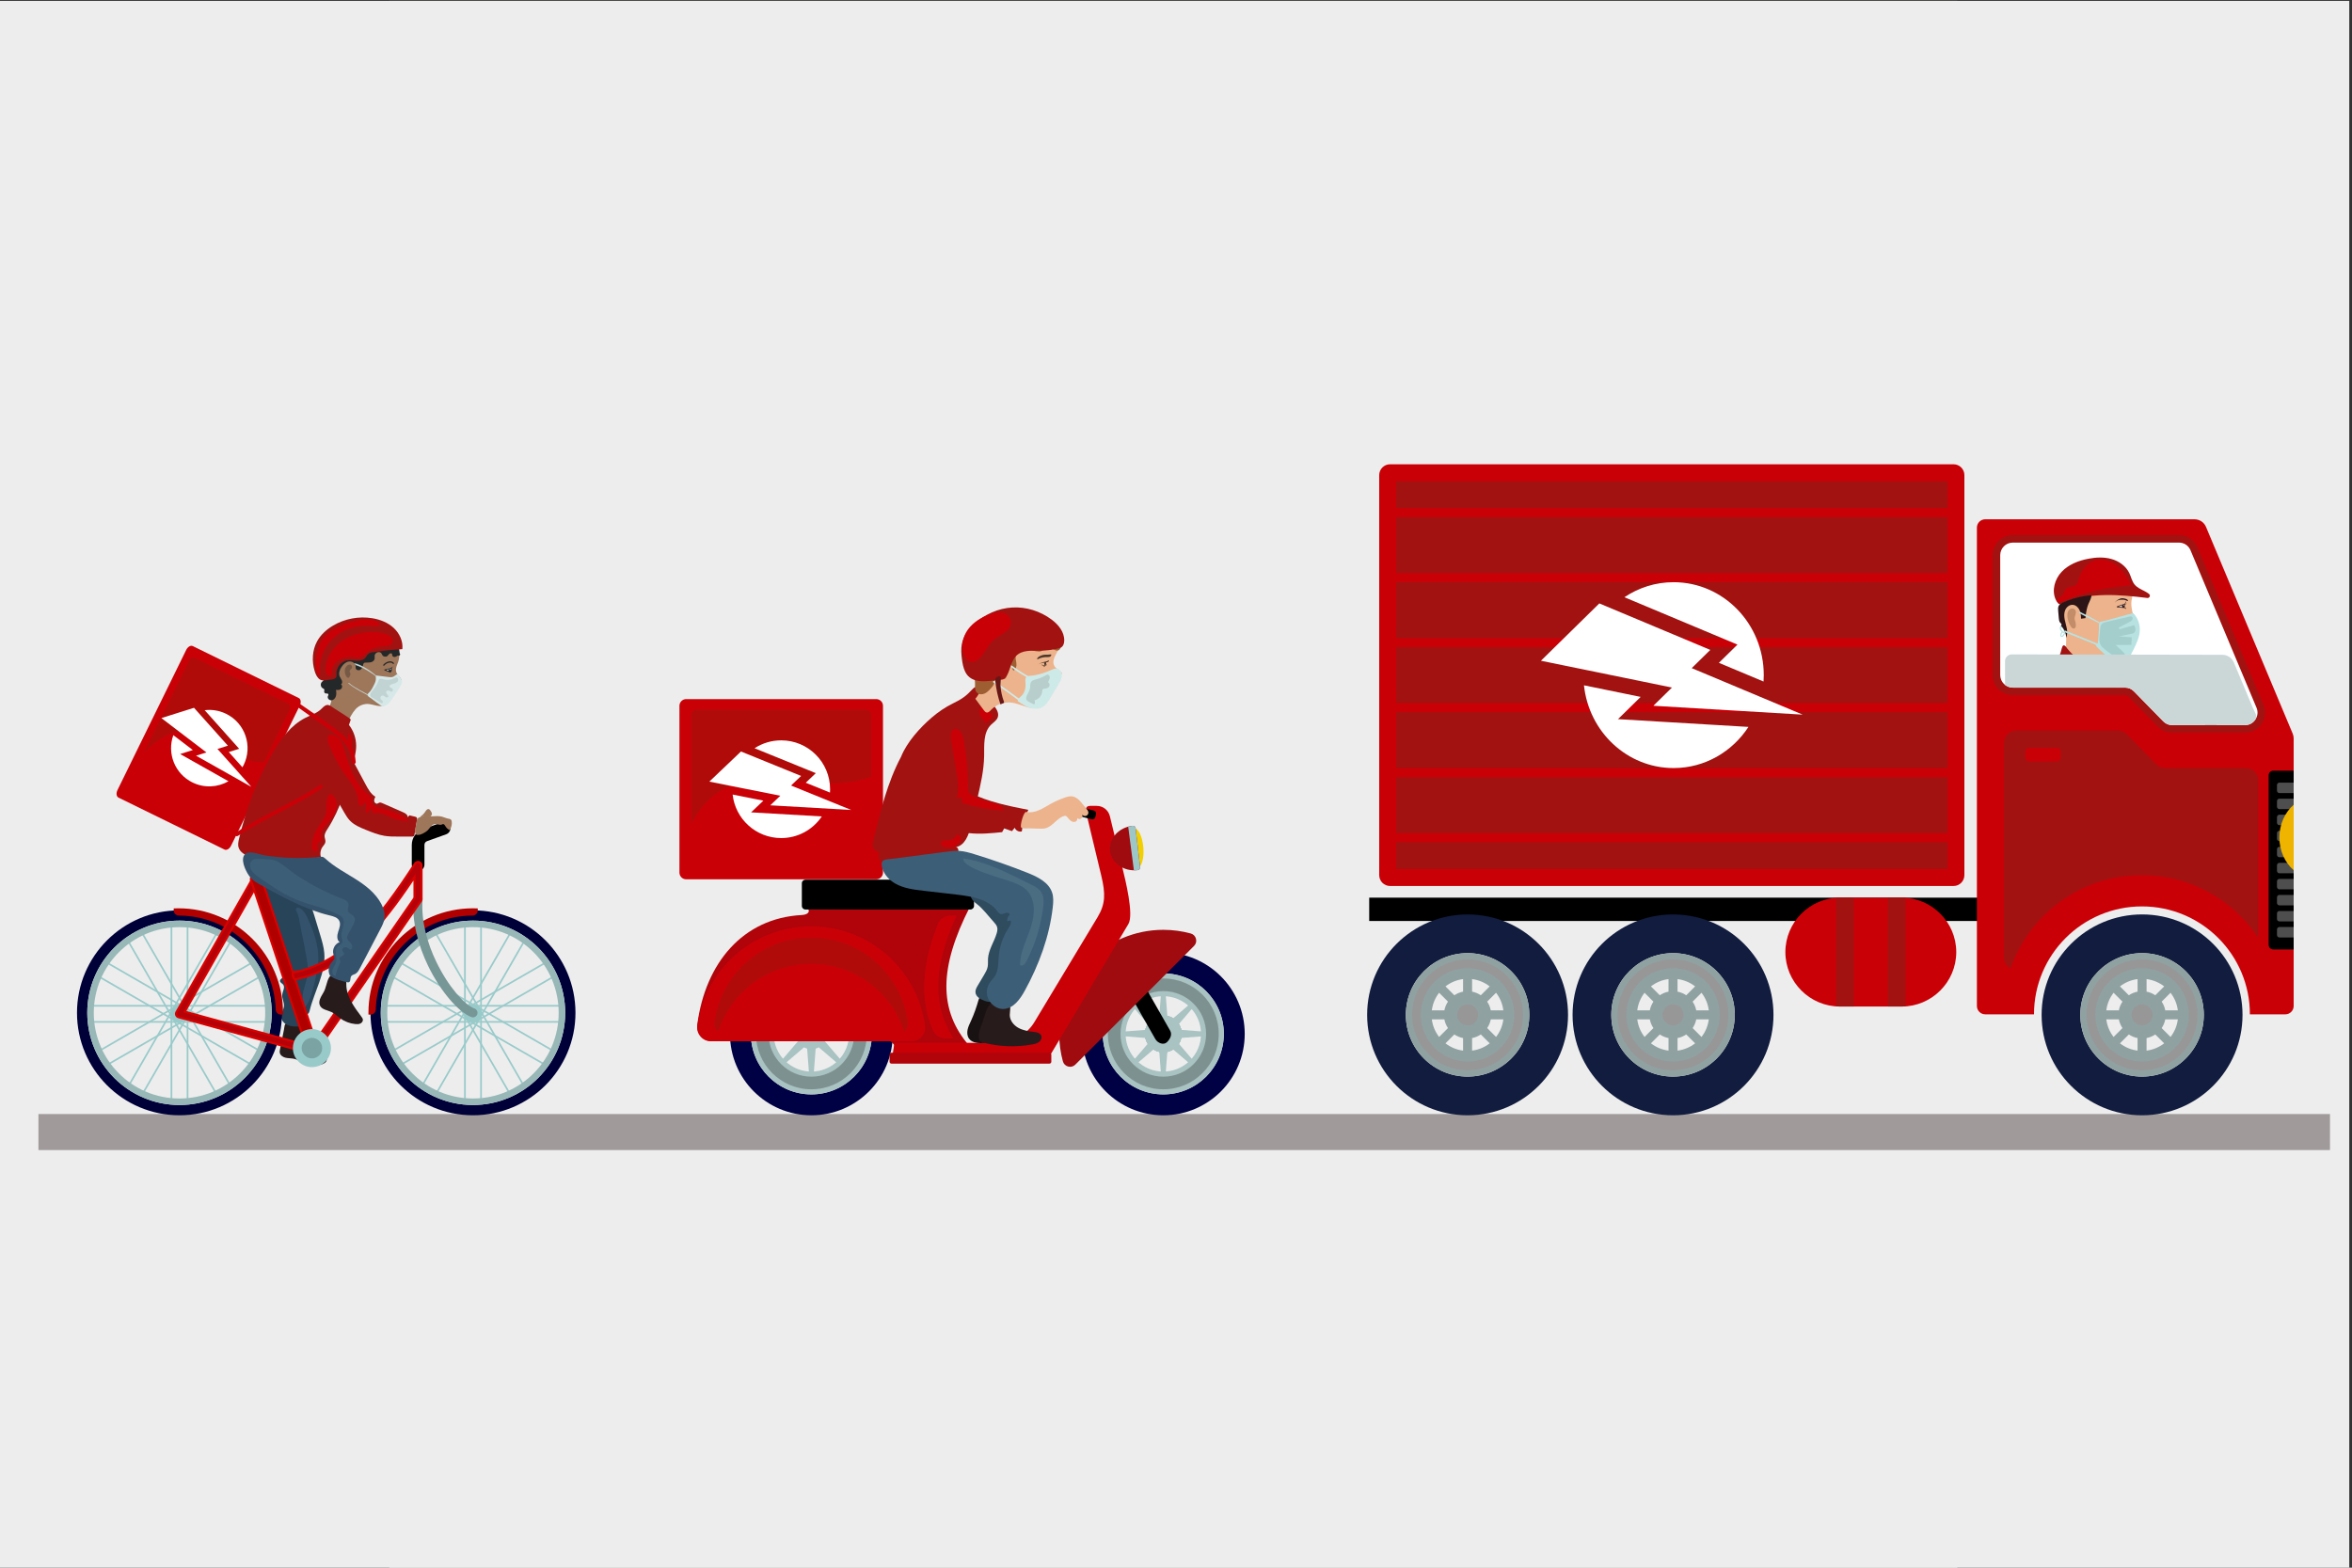 <?xml version="1.0" encoding="utf-8"?>
<!-- Generator: Adobe Illustrator 27.5.0, SVG Export Plug-In . SVG Version: 6.00 Build 0)  -->
<svg version="1.1" xmlns="http://www.w3.org/2000/svg" xmlns:xlink="http://www.w3.org/1999/xlink" x="0px" y="0px"
	 viewBox="0 0 750 500" style="enable-background:new 0 0 750 500;" xml:space="preserve">
<rect x="0" y="0" width="750" height="500" fill="#333333" stroke="none"/>
<g id="BACKGROUND">
	<rect x="124.132" y="0.289" style="fill:#EAEAE4;" width="500" height="500"/>
	<rect x="-0.868" y="0.289" style="fill:#EDEDED;" width="750" height="500"/>
</g>
<g id="OBJECTS">
	<g>
		<rect x="12.257" y="355.312" style="fill:#A09A9A;" width="730.723" height="11.489"/>
		<g>
			<g>
				<path style="fill-rule:evenodd;clip-rule:evenodd;fill:#CA0007;" d="M443.255,148.075h179.691c1.901,0,3.456,1.555,3.456,3.456
					v127.592c0,1.9-1.555,3.456-3.456,3.456H443.255c-1.901,0-3.456-1.555-3.456-3.456V151.53
					C439.8,149.63,441.355,148.075,443.255,148.075z"/>
				<path style="fill-rule:evenodd;clip-rule:evenodd;fill:#A11211;" d="M445.225,153.5v8.53h175.752v-8.53H445.225L445.225,153.5z
					 M445.225,164.954v17.81h175.752v-17.81H445.225L445.225,164.954z M445.225,185.687v17.81h175.752v-17.81H445.225
					L445.225,185.687z M445.225,206.421v17.81h175.752v-17.81H445.225L445.225,206.421z M445.225,227.155v17.81h175.752v-17.81
					H445.225L445.225,227.155z M445.225,247.889v17.81h175.752v-17.81H445.225L445.225,247.889z M445.225,268.622v8.53h175.752
					v-8.53H445.225z"/>
				<path style="fill-rule:evenodd;clip-rule:evenodd;fill:#FFFFFF;" d="M533.67,185.687c15.88,0,28.753,13.27,28.753,29.639
					c0,0.687-0.023,1.369-0.068,2.044l-14.239-5.968l5.922-5.814l-36.045-15.109C522.502,187.449,527.886,185.687,533.67,185.687
					L533.67,185.687z M557.546,231.84c-5.162,7.915-13.928,13.124-23.876,13.124c-14.815,0-27.012-11.551-28.58-26.393l18.078,3.699
					l-7.228,7.097L557.546,231.84L557.546,231.84z M509.993,192.451l-18.624,18.285l41.78,8.548l-5.921,5.814l47.606,2.829
					l-35.381-14.831l5.922-5.814L509.993,192.451z"/>
				<rect x="436.609" y="286.299" style="fill-rule:evenodd;clip-rule:evenodd;" width="195.64" height="7.443"/>
				<g>
					<path style="fill-rule:evenodd;clip-rule:evenodd;fill:#CA0007;" d="M633.048,165.619h66.705c1.654,0,3.067,0.939,3.706,2.465
						l27.628,65.902c0.216,0.516,0.312,0.994,0.312,1.554v85.316c0,1.462-1.196,2.659-2.659,2.659h-11.298
						c0-19.011-15.412-34.423-34.423-34.423c-19.011,0-34.423,15.412-34.423,34.423h-15.549c-1.462,0-2.659-1.196-2.659-2.659
						V168.277C630.389,166.815,631.585,165.619,633.048,165.619z"/>
					<path style="fill-rule:evenodd;clip-rule:evenodd;fill:#A11211;" d="M635.412,177.072c0-3.544,2.885-6.43,6.43-6.43h52.966
						c2.625,0,4.915,1.523,5.93,3.944l21.039,50.184c0.848,2.023,0.639,4.22-0.576,6.047c-1.215,1.826-3.161,2.869-5.354,2.869
						h-23.16c-1.771,0-3.359-0.668-4.597-1.935l-9.331-9.543c-0.331-0.338-0.676-0.483-1.149-0.483h-35.766
						c-3.544,0-6.43-2.886-6.43-6.43V177.072z"/>
					<path style="fill-rule:evenodd;clip-rule:evenodd;fill:#FFFFFF;" d="M637.824,177.072v38.223c0,2.214,1.805,4.019,4.019,4.019
						h35.766c1.122,0,2.089,0.406,2.873,1.209l9.331,9.544c0.785,0.802,1.751,1.209,2.873,1.209h23.16
						c1.386,0,2.578-0.639,3.346-1.793c0.768-1.154,0.896-2.501,0.36-3.779l-21.039-50.184c-0.639-1.525-2.052-2.465-3.706-2.465
						h-52.966C639.629,173.053,637.824,174.858,637.824,177.072z"/>
					<path style="fill-rule:evenodd;clip-rule:evenodd;fill:#A11211;" d="M639.004,236.997v68.3c0,1.524,0.856,2.855,2.113,3.536
						c6.061-17.302,22.532-29.711,41.903-29.711c15.516,0,29.17,7.962,37.106,20.021v-50.184c0-2.214-1.805-4.019-4.019-4.019
						h-25.704c-1.122,0-2.089-0.406-2.873-1.209l-9.331-9.544c-0.785-0.802-1.751-1.209-2.873-1.209h-32.303
						C640.809,232.979,639.004,234.784,639.004,236.997z"/>
					<path style="fill-rule:evenodd;clip-rule:evenodd;" d="M731.399,245.795h-6.513c-0.804,0-1.462,0.657-1.462,1.462v54.093
						c0,0.804,0.658,1.462,1.462,1.462h6.513V245.795z"/>
					<path style="fill-rule:evenodd;clip-rule:evenodd;fill:#4E4E4E;" d="M731.399,249.616h-4.552c-0.421,0-0.765,0.344-0.765,0.764
						v1.794c0,0.421,0.344,0.765,0.765,0.765h4.552V249.616L731.399,249.616z M731.399,298.991v-3.323h-4.552
						c-0.421,0-0.765,0.344-0.765,0.765v1.794c0,0.421,0.344,0.764,0.765,0.764H731.399L731.399,298.991z M731.399,293.874v-3.323
						h-4.552c-0.421,0-0.765,0.344-0.765,0.765v1.794c0,0.42,0.344,0.764,0.765,0.764H731.399L731.399,293.874z M731.399,288.757
						v-3.323h-4.552c-0.421,0-0.765,0.344-0.765,0.765v1.794c0,0.421,0.344,0.765,0.765,0.765H731.399L731.399,288.757z
						 M731.399,283.64v-3.323h-4.552c-0.421,0-0.765,0.344-0.765,0.764v1.794c0,0.421,0.344,0.765,0.765,0.765H731.399
						L731.399,283.64z M731.399,278.523V275.2h-4.552c-0.421,0-0.765,0.344-0.765,0.765v1.794c0,0.421,0.344,0.765,0.765,0.765
						H731.399L731.399,278.523z M731.399,273.406v-3.323h-4.552c-0.421,0-0.765,0.344-0.765,0.765v1.794
						c0,0.421,0.344,0.764,0.765,0.764H731.399L731.399,273.406z M731.399,268.289v-3.323h-4.552c-0.421,0-0.765,0.344-0.765,0.765
						v1.794c0,0.421,0.344,0.765,0.765,0.765H731.399L731.399,268.289z M731.399,263.172v-3.323h-4.552
						c-0.421,0-0.765,0.344-0.765,0.765v1.794c0,0.421,0.344,0.764,0.765,0.764H731.399L731.399,263.172z M731.399,258.055v-3.323
						h-4.552c-0.421,0-0.765,0.344-0.765,0.764v1.794c0,0.421,0.344,0.764,0.765,0.764H731.399z"/>
					<path style="fill-rule:evenodd;clip-rule:evenodd;fill:#CA0007;" d="M647.101,238.485h8.772c0.695,0,1.263,0.568,1.263,1.263
						v1.861c0,0.695-0.568,1.263-1.263,1.263h-8.772c-0.695,0-1.263-0.568-1.263-1.263v-1.861
						C645.839,239.053,646.407,238.485,647.101,238.485z"/>
					<path style="fill-rule:evenodd;clip-rule:evenodd;fill:#EEB400;" d="M731.399,256.669c-2.769,2.416-4.552,6.194-4.552,10.441
						s1.783,8.025,4.552,10.441V256.669z"/>
				</g>
				<path style="fill-rule:evenodd;clip-rule:evenodd;fill:#CA0007;" d="M586.677,286.299h19.77c9.549,0,17.361,7.812,17.361,17.361
					l0,0c0,9.549-7.812,17.361-17.361,17.361h-19.77c-9.549,0-17.361-7.813-17.361-17.361l0,0
					C569.316,294.111,577.128,286.299,586.677,286.299z"/>
				<path style="fill-rule:evenodd;clip-rule:evenodd;fill:#A11211;" d="M591.138,286.299v34.722h-4.461
					c-0.394,0-0.784-0.014-1.171-0.041V286.34c0.387-0.026,0.778-0.041,1.171-0.041H591.138L591.138,286.299z M601.987,286.299
					h4.461c0.394,0,0.784,0.014,1.172,0.041v34.641c-0.387,0.026-0.778,0.041-1.172,0.041h-4.461V286.299z"/>
				<g>
					<path style="fill-rule:evenodd;clip-rule:evenodd;fill:#111C3E;" d="M683.057,291.649c17.69,0,32.031,14.341,32.031,32.031
						c0,17.69-14.341,32.031-32.031,32.031c-17.69,0-32.031-14.341-32.031-32.031C651.026,305.99,665.367,291.649,683.057,291.649
						L683.057,291.649z M683.057,303.993c-10.873,0-19.687,8.814-19.687,19.687c0,10.873,8.814,19.687,19.687,19.687
						c10.873,0,19.687-8.814,19.687-19.687C702.743,312.807,693.929,303.993,683.057,303.993z"/>
					<path style="fill-rule:evenodd;clip-rule:evenodd;fill:#90A1A1;" d="M683.057,303.993c10.873,0,19.687,8.814,19.687,19.687
						c0,10.873-8.814,19.687-19.687,19.687c-10.873,0-19.687-8.814-19.687-19.687C663.37,312.807,672.184,303.993,683.057,303.993
						L683.057,303.993z M676.01,314.601l2.83,2.83c0.825-0.558,1.767-0.957,2.781-1.153v-4.002
						C679.522,312.538,677.599,313.366,676.01,314.601L676.01,314.601z M676.808,319.463l-2.83-2.83
						c-1.235,1.589-2.063,3.512-2.325,5.61h4.002C675.851,321.229,676.25,320.288,676.808,319.463L676.808,319.463z
						 M675.655,325.116h-4.002c0.262,2.098,1.089,4.021,2.324,5.611l2.83-2.83C676.25,327.072,675.851,326.13,675.655,325.116
						L675.655,325.116z M678.84,329.928l-2.83,2.83c1.589,1.236,3.512,2.063,5.61,2.325v-4.002
						C680.606,330.885,679.665,330.486,678.84,329.928L678.84,329.928z M684.493,331.082v4.002c2.099-0.262,4.021-1.089,5.611-2.325
						l-2.83-2.83C686.449,330.487,685.507,330.886,684.493,331.082L684.493,331.082z M689.305,327.897l2.83,2.83
						c1.236-1.589,2.063-3.512,2.325-5.61h-4.002C690.262,326.13,689.863,327.072,689.305,327.897L689.305,327.897z
						 M690.458,322.243h4.002c-0.262-2.099-1.089-4.021-2.325-5.611l-2.83,2.83C689.864,320.288,690.263,321.229,690.458,322.243
						L690.458,322.243z M687.274,317.431l2.83-2.83c-1.589-1.235-3.512-2.063-5.61-2.325v4.002
						C685.507,316.474,686.449,316.873,687.274,317.431z"/>
					<path style="fill-rule:evenodd;clip-rule:evenodd;fill:#979797;" d="M683.057,306.003c9.762,0,17.676,7.914,17.676,17.676
						c0,9.762-7.914,17.677-17.676,17.677c-9.762,0-17.676-7.914-17.676-17.677C665.38,313.917,673.294,306.003,683.057,306.003
						L683.057,306.003z M683.057,308.782c-8.228,0-14.898,6.67-14.898,14.898c0,8.228,6.67,14.898,14.898,14.898
						c8.228,0,14.898-6.67,14.898-14.898C697.955,315.452,691.285,308.782,683.057,308.782z"/>
					<path style="fill-rule:evenodd;clip-rule:evenodd;fill:#979797;" d="M683.057,320.328c1.851,0,3.352,1.501,3.352,3.352
						c0,1.851-1.501,3.352-3.352,3.352c-1.851,0-3.352-1.501-3.352-3.352C679.705,321.828,681.205,320.328,683.057,320.328z"/>
				</g>
				<g>
					<path style="fill-rule:evenodd;clip-rule:evenodd;fill:#111C3E;" d="M533.491,291.649c17.69,0,32.031,14.341,32.031,32.031
						c0,17.69-14.341,32.031-32.031,32.031c-17.69,0-32.031-14.341-32.031-32.031C501.46,305.99,515.801,291.649,533.491,291.649
						L533.491,291.649z M533.491,303.993c-10.873,0-19.687,8.814-19.687,19.687c0,10.873,8.814,19.687,19.687,19.687
						c10.873,0,19.687-8.814,19.687-19.687C553.178,312.807,544.364,303.993,533.491,303.993z"/>
					<path style="fill-rule:evenodd;clip-rule:evenodd;fill:#90A1A1;" d="M533.491,303.993c10.873,0,19.687,8.814,19.687,19.687
						c0,10.873-8.814,19.687-19.687,19.687c-10.873,0-19.687-8.814-19.687-19.687C513.804,312.807,522.618,303.993,533.491,303.993
						L533.491,303.993z M526.444,314.601l2.83,2.83c0.825-0.558,1.767-0.957,2.781-1.153v-4.002
						C529.956,312.538,528.034,313.366,526.444,314.601L526.444,314.601z M527.242,319.463l-2.83-2.83
						c-1.236,1.589-2.063,3.512-2.325,5.61h4.002C526.285,321.229,526.684,320.288,527.242,319.463L527.242,319.463z
						 M526.089,325.116h-4.002c0.262,2.098,1.089,4.021,2.325,5.611l2.83-2.83C526.684,327.072,526.285,326.13,526.089,325.116
						L526.089,325.116z M529.274,329.928l-2.83,2.83c1.589,1.236,3.512,2.063,5.61,2.325v-4.002
						C531.041,330.885,530.099,330.486,529.274,329.928L529.274,329.928z M534.928,331.082v4.002
						c2.098-0.262,4.021-1.089,5.611-2.325l-2.83-2.83C536.883,330.487,535.941,330.886,534.928,331.082L534.928,331.082z
						 M539.74,327.897l2.83,2.83c1.235-1.589,2.063-3.512,2.325-5.61h-4.002C540.696,326.13,540.298,327.072,539.74,327.897
						L539.74,327.897z M540.893,322.243h4.002c-0.262-2.099-1.089-4.021-2.325-5.611l-2.83,2.83
						C540.298,320.288,540.697,321.229,540.893,322.243L540.893,322.243z M537.708,317.431l2.83-2.83
						c-1.589-1.235-3.512-2.063-5.61-2.325v4.002C535.941,316.474,536.883,316.873,537.708,317.431z"/>
					<path style="fill-rule:evenodd;clip-rule:evenodd;fill:#979797;" d="M533.491,306.003c9.762,0,17.676,7.914,17.676,17.676
						c0,9.762-7.914,17.677-17.676,17.677c-9.762,0-17.677-7.914-17.677-17.677C515.815,313.917,523.729,306.003,533.491,306.003
						L533.491,306.003z M533.491,308.782c-8.228,0-14.898,6.67-14.898,14.898c0,8.228,6.67,14.898,14.898,14.898
						c8.228,0,14.898-6.67,14.898-14.898C548.389,315.452,541.719,308.782,533.491,308.782z"/>
					<path style="fill-rule:evenodd;clip-rule:evenodd;fill:#979797;" d="M533.491,320.328c1.851,0,3.352,1.501,3.352,3.352
						c0,1.851-1.501,3.352-3.352,3.352c-1.851,0-3.352-1.501-3.352-3.352C530.139,321.828,531.64,320.328,533.491,320.328z"/>
				</g>
				<g>
					<path style="fill-rule:evenodd;clip-rule:evenodd;fill:#111C3E;" d="M467.98,291.649c17.69,0,32.031,14.341,32.031,32.031
						c0,17.69-14.341,32.031-32.031,32.031c-17.69,0-32.031-14.341-32.031-32.031C435.949,305.99,450.29,291.649,467.98,291.649
						L467.98,291.649z M467.98,303.993c-10.873,0-19.687,8.814-19.687,19.687c0,10.873,8.814,19.687,19.687,19.687
						c10.873,0,19.687-8.814,19.687-19.687C487.667,312.807,478.853,303.993,467.98,303.993z"/>
					<path style="fill-rule:evenodd;clip-rule:evenodd;fill:#90A1A1;" d="M467.98,303.993c10.873,0,19.687,8.814,19.687,19.687
						c0,10.873-8.814,19.687-19.687,19.687c-10.873,0-19.687-8.814-19.687-19.687C448.293,312.807,457.107,303.993,467.98,303.993
						L467.98,303.993z M460.933,314.601l2.83,2.83c0.825-0.558,1.767-0.957,2.78-1.153v-4.002
						C464.445,312.538,462.523,313.366,460.933,314.601L460.933,314.601z M461.731,319.463l-2.83-2.83
						c-1.236,1.589-2.063,3.512-2.325,5.61h4.002C460.774,321.229,461.173,320.288,461.731,319.463L461.731,319.463z
						 M460.578,325.116h-4.002c0.262,2.098,1.089,4.021,2.325,5.611l2.83-2.83C461.173,327.072,460.774,326.13,460.578,325.116
						L460.578,325.116z M463.763,329.928l-2.83,2.83c1.589,1.236,3.512,2.063,5.61,2.325v-4.002
						C465.53,330.885,464.588,330.486,463.763,329.928L463.763,329.928z M469.417,331.082v4.002
						c2.099-0.262,4.021-1.089,5.611-2.325l-2.83-2.83C471.372,330.487,470.431,330.886,469.417,331.082L469.417,331.082z
						 M474.229,327.897l2.83,2.83c1.236-1.589,2.063-3.512,2.325-5.61h-4.002C475.186,326.13,474.787,327.072,474.229,327.897
						L474.229,327.897z M475.382,322.243h4.002c-0.262-2.099-1.089-4.021-2.325-5.611l-2.83,2.83
						C474.787,320.288,475.186,321.229,475.382,322.243L475.382,322.243z M472.197,317.431l2.83-2.83
						c-1.589-1.235-3.512-2.063-5.61-2.325v4.002C470.431,316.474,471.372,316.873,472.197,317.431z"/>
					<path style="fill-rule:evenodd;clip-rule:evenodd;fill:#979797;" d="M467.98,306.003c9.762,0,17.676,7.914,17.676,17.676
						c0,9.762-7.914,17.677-17.676,17.677c-9.762,0-17.677-7.914-17.677-17.677C450.304,313.917,458.218,306.003,467.98,306.003
						L467.98,306.003z M467.98,308.782c-8.228,0-14.898,6.67-14.898,14.898c0,8.228,6.67,14.898,14.898,14.898
						c8.228,0,14.898-6.67,14.898-14.898C482.878,315.452,476.208,308.782,467.98,308.782z"/>
					<path style="fill-rule:evenodd;clip-rule:evenodd;fill:#979797;" d="M467.98,320.328c1.851,0,3.352,1.501,3.352,3.352
						c0,1.851-1.501,3.352-3.352,3.352c-1.851,0-3.352-1.501-3.352-3.352C464.628,321.828,466.129,320.328,467.98,320.328z"/>
				</g>
			</g>
			<g>
				<defs>
					<path id="SVGID_1_" d="M637.824,177.072v38.223c0,2.214,1.805,4.019,4.019,4.019h35.766c1.122,0,2.089,0.406,2.873,1.209
						l9.331,9.544c0.785,0.802,1.751,1.209,2.873,1.209h23.16c1.386,0,2.578-0.639,3.346-1.793c0.768-1.154,0.896-2.501,0.36-3.779
						l-21.039-50.184c-0.639-1.525-2.052-2.465-3.706-2.465h-52.966C639.629,173.053,637.824,174.858,637.824,177.072z"/>
				</defs>
				<clipPath id="SVGID_00000052072382359027268570000013547266546012738492_">
					<use xlink:href="#SVGID_1_"  style="overflow:visible;"/>
				</clipPath>
				<g style="clip-path:url(#SVGID_00000052072382359027268570000013547266546012738492_);">
					<path style="fill:#7F1111;" d="M678.114,228.935c-0.012-0.77-0.282-1.509-0.549-2.231c-0.586-1.584-1.172-3.168-1.758-4.752
						c-0.187-0.507-0.375-1.013-0.577-1.514c-0.265-0.658-0.555-1.305-0.845-1.952c-0.091-0.202-0.181-0.404-0.272-0.606
						c-0.423-0.943-0.845-1.885-1.268-2.828c-0.139-0.309-0.288-0.632-0.557-0.838c-0.466-0.356-1.12-0.253-1.703-0.184
						c-2.728,0.324-5.577-0.545-7.659-2.338c-0.041,3.41,0.847,6.795,2.307,9.876c1.208,2.549,2.808,4.915,4.729,6.98
						c1.673,1.799,3.024,2.717,5.467,2.728C676.948,231.283,678.14,230.613,678.114,228.935z"/>
					<path style="fill:#EDB38C;" d="M679.739,193.904c0.217,1.441,0.696,2.831,0.949,4.267c0.472,2.676,0.133,5.49-0.961,7.978
						c-0.853,1.94-2.279,3.769-4.29,4.438c-1.05,0.349-2.184,0.359-3.256,0.634c-2.14,0.55-3.958,2.224-4.681,4.312
						c-3.351-1.257-6.478-3.107-9.193-5.439c1.022-5.35,0.625-10.964-1.14-16.117c-0.229-0.668-0.469-1.451-0.077-2.039
						c0.232-0.349,0.636-0.536,1.022-0.699c6.496-2.742,13.889-3.345,20.745-1.697c1.034,0.249,1.243,0.345,0.973,1.374
						C679.575,191.889,679.59,192.915,679.739,193.904z"/>
					<path style="fill:#B7E2E1;" d="M680.219,195.521c1.331,1.366,2.107,3.256,2.121,5.163c0.017,2.312-1.026,4.483-2.045,6.558
						c-0.505,1.029-1.022,2.074-1.804,2.912c-0.782,0.838-1.884,1.453-3.028,1.38c-1.338-0.086-2.43-1.055-3.408-1.972
						c-0.997-0.935-1.994-1.869-2.99-2.804c-0.39-0.366-0.802-0.773-0.883-1.301c0.154,0.174,0.461,0.106,0.608-0.075
						c0.147-0.18,0.176-0.426,0.199-0.658c0.147-1.438,0.248-2.881,0.319-4.324c0.025-0.5-0.14-1.533,0.24-1.925
						c0.313-0.323,1.474-0.415,1.915-0.537C674.381,197.133,677.3,196.327,680.219,195.521z"/>
					<path style="fill:#B7E2E1;" d="M658.376,201.02c-0.249,0.025-0.361,0.352-0.123,0.488c0.108,0.061,0.294-0.014,0.275-0.158
						c-0.054-0.42-0.209-0.806-0.476-1.137c-0.217-0.27-0.661-0.723-1.016-0.415c-0.318,0.276-0.24,0.789-0.074,1.124
						c0.212,0.426,0.622,0.699,1.008,0.951c0.176,0.115,0.366-0.142,0.221-0.287c-0.276-0.278-0.714-0.163-0.933,0.126
						c-0.125,0.166-0.188,0.371-0.239,0.57c-0.047,0.182-0.084,0.381-0.016,0.563c0.144,0.386,0.633,0.386,0.909,0.15
						c0.157-0.134,0.254-0.321,0.35-0.5c0.134-0.248,0.268-0.496,0.402-0.744c0.112-0.207-0.204-0.392-0.316-0.184
						c-0.145,0.269-0.289,0.538-0.435,0.807c-0.079,0.146-0.281,0.541-0.51,0.41c-0.18-0.102-0.007-0.529,0.049-0.67
						c0.064-0.161,0.287-0.464,0.481-0.269c0.074-0.096,0.148-0.191,0.221-0.287c-0.26-0.17-0.532-0.343-0.73-0.588
						c-0.159-0.197-0.359-0.599-0.19-0.845c0.095-0.138,0.241,0.025,0.331,0.106c0.105,0.094,0.201,0.199,0.281,0.316
						c0.165,0.24,0.277,0.515,0.315,0.805c0.092-0.053,0.183-0.105,0.275-0.158c-0.02,0.064-0.041,0.129-0.061,0.194
						C658.608,201.362,658.61,200.996,658.376,201.02z"/>
					<path style="fill:#A3CECC;" d="M669.543,202.415c-0.127,0.96-0.247,1.971,0.114,2.869c0.38,0.945,1.227,1.607,2.039,2.223
						c0.786,0.596,1.572,1.193,2.358,1.789c0.592,0.449,1.225,0.915,1.964,0.991c0.74,0.076,1.59-0.414,1.615-1.157
						c0.02-0.585-0.445-1.06-0.876-1.456c-0.712-0.655-1.423-1.311-2.135-1.966c1.677-0.008,3.354-0.016,5.032-0.023
						c0.04-0.806,0.081-1.612,0.121-2.418c-1.362-0.104-2.724-0.208-4.086-0.312c1.298-0.264,2.597-0.529,3.896-0.793
						c0.346-0.07,0.708-0.149,0.973-0.382c0.322-0.284,0.433-0.75,0.389-1.177c-0.044-0.427-0.222-0.827-0.398-1.219
						c-1.365,0.385-2.73,0.771-4.094,1.156c-0.18,0.051-0.372,0.102-0.552,0.049c-0.18-0.053-0.328-0.255-0.254-0.427
						c1.123-0.587,2.245-1.174,3.368-1.76c0.364-0.19,0.749-0.401,0.944-0.763c0.195-0.362,0.082-0.915-0.313-1.027
						c-0.411-0.117-1.363,0.256-1.785,0.341c-0.642,0.128-1.282,0.263-1.921,0.404c-1.231,0.271-2.457,0.564-3.676,0.881
						c-0.754,0.195-1.856,0.264-2.243,1.046C669.594,200.142,669.666,201.478,669.543,202.415z"/>
					<path style="fill:#A11211;" d="M671.395,189.783c4.46-0.073,8.906,0.399,13.337,0.934c0.719,0.087,1.106-0.823,0.542-1.277
						c-0.461-0.372-0.991-0.68-1.516-0.952c-1.097-0.568-2.276-1.082-3.064-2.033c-0.872-1.053-1.126-2.472-1.72-3.703
						c-1.084-2.247-3.314-3.806-5.718-4.475c-2.403-0.67-4.968-0.532-7.417-0.054c-3.12,0.609-6.236,1.832-8.417,4.144
						c-2.182,2.312-3.224,5.878-1.942,8.787c0.194,0.44,0.44,0.866,0.76,1.227c0.469,0.53,0.669,0.288,1.263,0.038
						c1.048-0.442,2.123-0.82,3.214-1.14c2.207-0.646,4.48-1.051,6.768-1.277C668.785,189.874,670.09,189.805,671.395,189.783z"/>
					<path style="fill:#CA0007;" d="M679.696,186.76c-1.111-2.213-2.396-4.4-4.265-6.024c-1.87-1.624-4.425-2.622-6.849-2.116
						c-2.777,0.579-4.891,3.058-5.645,5.793c-0.216,0.784-0.38,1.663-1.018,2.168c-0.883,0.698-2.321,0.381-3.113,1.18
						c-0.556,0.561-0.586,1.488-1.122,2.068c-0.258,0.279-0.609,0.45-0.928,0.657c-0.319,0.207-0.628,0.481-0.718,0.85
						c-0.452,1.859,2.888-0.01,3.42-0.221c1.568-0.623,3.161-1.183,4.774-1.677c3.227-0.988,6.533-1.716,9.877-2.172
						c0.945-0.129,1.893-0.236,2.843-0.322C677.235,186.919,679.607,186.582,679.696,186.76z"/>
					<path style="fill:#2D1416;" d="M665.003,197.144c-0.468,0.062-0.936,0.124-1.404,0.186c-0.025-0.954-0.096-1.935-0.505-2.797
						c-0.409-0.863-1.227-1.592-2.18-1.635c-1.008-0.046-1.934,0.697-2.344,1.619c-0.41,0.922-0.386,1.982-0.205,2.975
						c0.181,0.993,0.511,1.954,0.693,2.946c0.182,0.993,0.208,2.052-0.201,2.975c-0.026-1.466-0.669-2.911-1.74-3.912
						c0.206,0.033,0.327-0.26,0.243-0.451c-0.083-0.191-0.273-0.31-0.414-0.464c-0.328-0.356-0.387-0.876-0.429-1.358
						c-0.068-0.784-0.137-1.568-0.206-2.352c-0.049-0.566-0.092-1.168,0.172-1.671c0.301-0.572,0.927-0.884,1.522-1.138
						c2.069-0.886,4.242-1.53,6.459-1.918c0.563-0.099,1.13-0.18,1.698-0.246c0.522-0.06,0.877-0.186,0.729,0.421
						c-0.253,1.04-0.923,2.053-1.229,3.105C665.312,194.639,665.089,195.887,665.003,197.144z"/>
					<path style="fill:#E5E2DA;" d="M675.181,193.514c0.49,0.087,0.981,0.174,1.471,0.26c0.32,0.057,0.7,0.074,0.836-0.287
						c0.089-0.237,0.023-0.586-0.238-0.666c-0.272-0.084-0.77,0.147-1.027,0.235C676.006,193.131,675.376,193.549,675.181,193.514z"
						/>
					<path style="fill:#2D1416;" d="M678.519,191.4c-0.276-0.3-0.759-0.446-1.15-0.518c-0.36-0.066-0.801-0.102-1.154,0.012
						c-0.709,0.229-1.368,0.668-1.836,1.245c-0.005,0.007,0.004,0.016,0.01,0.01c0.481-0.542,1.159-0.852,1.88-0.863
						c0.335-0.005,0.653-0.049,0.989,0.003c0.177,0.027,0.351,0.072,0.52,0.133c0.2,0.072,0.381,0.183,0.58,0.258
						C678.522,191.743,678.623,191.514,678.519,191.4z"/>
					<path style="fill:#2D1416;" d="M678.097,192.519c-0.178,0.013-0.356,0.04-0.533,0.075c0.217-0.148,0.355-0.384,0.38-0.652
						c0.009-0.099-0.143-0.097-0.154,0c-0.001,0.012-0.003,0.024-0.004,0.035c-0.03,0.262-0.186,0.489-0.422,0.611
						c-0.024,0.012-0.03,0.033-0.025,0.051l-0.009,0.007c-0.271,0.065-0.538,0.146-0.798,0.227c-0.517,0.16-1.021,0.35-1.516,0.57
						c-0.075,0.033-0.069,0.154,0,0.19c0.208,0.106,0.427,0.132,0.657,0.148c0.279,0.02,0.558,0.039,0.837,0.058
						c0.247,0.017,0.497,0.027,0.744,0.051c0.016,0.022,0.051,0.032,0.071,0.008l0.001-0.001l0.002,0
						c0.131,0.015,0.261,0.046,0.368,0.127c0.084,0.063,0.135,0.155,0.221,0.216c0.017,0.012,0.044,0,0.048-0.019
						c0.036-0.173-0.111-0.332-0.249-0.419c-0.079-0.05-0.169-0.079-0.264-0.098c0.142-0.278,0.169-0.619,0.078-0.919
						c0.194-0.056,0.388-0.116,0.578-0.184C678.148,192.585,678.146,192.516,678.097,192.519z M677.289,192.853
						c0.005,0.101,0,0.201-0.025,0.3c-0.013,0.051-0.03,0.102-0.051,0.151c-0.119,0.004-0.154-0.117-0.152-0.235
						c0.033-0.066,0.077-0.13,0.105-0.18C677.206,192.876,677.248,192.865,677.289,192.853z M676.057,193.593
						c-0.222-0.017-0.465-0.013-0.689-0.064c0.41-0.174,0.826-0.334,1.248-0.474c0.04-0.014,0.081-0.026,0.121-0.039
						c-0.063,0.176-0.102,0.371-0.018,0.542c0.015,0.031,0.034,0.061,0.056,0.089C676.536,193.629,676.297,193.611,676.057,193.593z
						"/>
					<path style="fill:#B7E2E1;" d="M669.523,198.52c-0.051,0.088-0.102,0.177-0.153,0.265c-1.966-0.993-3.932-1.986-5.898-2.979
						c-0.162-0.082-0.604-0.346-0.401-0.594c0.155-0.188,0.664,0.169,0.817,0.242c0.651,0.309,1.294,0.635,1.933,0.969
						C666.135,196.588,669.557,198.46,669.523,198.52z"/>
					<path style="fill:#B7E2E1;" d="M658.469,201.665c2.719,1.099,5.438,2.198,8.156,3.297c0.764,0.309,1.528,0.618,2.292,0.926
						c0.138,0.056,0.3-0.061,0.337-0.191c0.045-0.156-0.055-0.282-0.191-0.337c-2.719-1.099-5.438-2.198-8.156-3.297
						c-0.764-0.309-1.528-0.618-2.292-0.926c-0.138-0.056-0.3,0.061-0.337,0.191C658.233,201.484,658.333,201.61,658.469,201.665z"
						/>
					<path style="fill:#C48D69;" d="M661.823,194.635c-0.239-0.475-0.864-0.678-1.373-0.523c-0.509,0.155-0.892,0.604-1.072,1.104
						s-0.18,1.049-0.119,1.577c0.128,1.094,0.516,2.157,1.124,3.076c0.231,0.349,0.603,0.716,1.004,0.596
						c0.969-0.29,0.455-2.104,0.236-2.732C661.26,196.686,662.316,195.613,661.823,194.635z"/>
					<path style="fill:#A11211;" d="M669.233,213.39c0.023,0.875,0.373,1.704,0.716,2.51c0.343,0.805,0.69,1.636,0.707,2.512
						c0.016,0.875-0.376,1.817-1.166,2.193c0.907-0.003,1.815-0.005,2.722-0.008c0.429,3.655,0.859,7.309,1.288,10.964
						c-7.374-0.296-14.748-0.591-22.121-0.887c-0.24-2.805-1.135-5.518-1.445-8.316c-0.31-2.798,0.07-5.881,1.997-7.933
						c1.14-1.214,2.73-1.968,3.746-3.288c0.688-0.894,1.063-1.983,1.426-3.051c0.142-0.417,0.428-2.041,0.836-2.219
						c0.528-0.229,1.018,0.67,1.273,0.988c0.847,1.055,1.801,2.021,2.85,2.876c1.048,0.854,2.187,1.599,3.391,2.215
						C665.781,212.114,669.232,213.367,669.233,213.39z"/>
					<path style="fill:#CA0007;" d="M651.185,220.989c0.263,3.051,1.04,6.056,2.287,8.853c3.961,0.675,8.016,0.79,12.009,0.341
						c0.018-2.768-0.367-5.563-1.381-8.138c-0.391-0.992-0.872-1.945-1.352-2.897c-0.416-0.825-0.837-1.656-1.407-2.382
						c-1.331-1.693-3.494-2.637-5.63-2.628c-1.969,0.008-3.129,0.644-4.002,2.445C651.048,217.945,651.057,219.515,651.185,220.989z
						"/>
					<path style="fill:#0B0C0C;" d="M701.617,240.832L701.617,240.832c-0.905-0.314-1.384-1.303-1.07-2.208l5.504-15.842
						c0.315-0.905,1.303-1.384,2.208-1.07l0,0c0.905,0.314,1.384,1.303,1.069,2.208l-5.504,15.842
						C703.511,240.667,702.522,241.146,701.617,240.832z"/>
				</g>
			</g>
			<path style="fill-rule:evenodd;clip-rule:evenodd;fill:#CBD7D7;" d="M641.486,208.715l67.148,0.128
				c1.651,0.003,3.06,0.942,3.698,2.465l6.09,14.528c0.543,1.295,1.537,2.492,0.77,3.646c-0.768,1.154-1.96,1.793-3.346,1.793
				h-23.16c-1.123,0-2.089-0.407-2.873-1.209l-9.331-9.544c-0.785-0.803-1.751-1.209-2.873-1.209h-35.766
				c-0.936,0-1.798-0.322-2.482-0.862v-7.609C639.36,209.672,640.316,208.713,641.486,208.715z"/>
		</g>
		<g>
			<path style="fill:#281B1C;" d="M89.283,334.686c-0.066,0.326-0.132,0.66-0.087,0.99c0.119,0.861,0.965,1.449,1.808,1.662
				c0.843,0.212,1.732,0.158,2.585,0.324c1.471,0.288,2.737,1.201,4.147,1.706c1.528,0.544,3.23,0.591,4.785,0.128
				c0.739-0.221,1.533-0.659,1.676-1.416c0.197-1.039-0.909-1.809-1.851-2.291c-1.317-0.673-2.641-1.379-3.729-2.384
				c-1.087-1.003-1.929-2.352-2.03-3.828c-0.07-1.02,0.108-2.283-0.747-2.842c-0.328-0.215-0.736-0.257-1.127-0.289
				c-0.779-0.065-2.608-0.512-3.301-0.186c-0.756,0.356-0.694,1.31-0.873,2.199C90.121,330.534,89.701,332.61,89.283,334.686z"/>
			<path style="fill:#274459;" d="M86.814,294.846c0.574,1.187,1.229,2.375,1.376,3.685c0.09,0.805-0.017,1.619,0.014,2.427
				c0.037,0.985,0.277,1.949,0.517,2.905c0.473,1.889,0.945,3.778,1.417,5.667c0.198,0.788,0.367,1.711-0.149,2.339
				c-0.256,0.311-0.675,0.549-0.696,0.95c-0.028,0.542,0.656,0.788,1,1.206c0.696,0.847-0.141,2.057-0.284,3.145
				c-0.163,1.241,0.642,2.442,0.546,3.691c-0.087,1.124-0.894,2.108-0.923,3.235c-0.034,1.318,1.049,2.458,2.284,2.922
				c1.235,0.464,2.596,0.4,3.914,0.33c0.292-0.016,0.601-0.036,0.845-0.198c1.091-0.725-0.328-3.022,0.864-3.564
				c0.18-0.082,0.385-0.093,0.564-0.176c0.416-0.195,0.558-0.704,0.666-1.151c1.484-6.154,5.173-11.966,4.647-18.275
				c-0.163-1.96-0.734-3.861-1.303-5.745c-0.638-2.113-1.275-4.225-1.912-6.338c-0.267-0.886-0.542-1.788-1.057-2.557
				c-0.909-1.359-2.444-2.14-3.911-2.863c-1.554-0.765-11.713-6.721-12.616-5.467c-0.619,0.862,1.307,5.821,1.608,6.872
				C84.91,290.268,85.735,292.614,86.814,294.846z"/>
			<path style="fill:#35526D;" d="M97.645,304.857c0.36,1.988,0.701,4.017,0.436,6.018c-0.302,2.285-1.38,4.426-1.578,6.722
				c-0.099,1.148,0.018,2.346-0.415,3.414c-0.346,0.853-1.016,1.547-1.328,2.411c-0.312,0.866-0.049,2.08,0.847,2.285
				c0.713-0.938,0.604-2.257,1.06-3.343c0.236-0.562,0.618-1.049,0.955-1.557c1.454-2.195,2.072-4.822,2.663-7.388
				c0.596-2.586,1.194-5.198,1.21-7.852c0.025-4.268-1.459-8.398-3.205-12.293c-0.549-1.226-1.161-2.484-2.211-3.323
				c-0.322-0.257-0.714-0.478-1.124-0.438c-1.208,0.114-0.223,1.496-0.005,2.099c0.499,1.387,0.671,3.013,0.975,4.456
				C96.539,298.99,97.114,301.919,97.645,304.857z"/>
			<path style="fill:#CA0007;" d="M94.383,309.698c-0.686,0.228-1.39,0.466-1.946,0.928c-0.555,0.463-0.937,1.208-0.764,1.909
				c0.821-0.102,1.62-0.335,2.415-0.566c0.777-0.227,1.721-0.669,1.691-1.477c-0.02-0.537-0.538-0.966-1.073-1.003
				c-0.535-0.036-1.052,0.248-1.42,0.639"/>
			<path style="fill:#CA0007;" d="M92.436,314.014c-0.184,0.108-0.369,0.217-0.553,0.324c0.275,0.645,0.866,1.147,1.547,1.313
				c0.383,0.094,0.881,0.027,1.028-0.339c0.152-0.376-0.183-0.777-0.541-0.968c-0.583-0.312-1.305-0.354-1.921-0.112"/>
			<path style="fill:#99CACA;" d="M60.071,323.624h-5.673v-28.628h5.673V323.624z M54.935,323.088h4.6v-27.555h-4.6V323.088z"/>
			<path style="fill:#99CACA;" d="M59.558,325.006l-4.913-2.837l14.314-24.791l4.913,2.836L59.558,325.006z M55.377,321.973
				l3.984,2.301l13.778-23.864l-3.985-2.301L55.377,321.973z"/>
			<path style="fill:#99CACA;" d="M58.422,325.947l-2.836-4.913l24.791-14.314l2.837,4.913L58.422,325.947z M56.318,321.23
				l2.3,3.984l23.864-13.778l-2.301-3.984L56.318,321.23z"/>
			<path style="fill:#99CACA;" d="M85.594,326.193H56.967v-5.674h28.627V326.193z M57.504,325.656h27.555v-4.6H57.504V325.656z"/>
			<path style="fill:#99CACA;" d="M80.377,339.992l-24.791-14.314l2.836-4.911l24.792,14.313L80.377,339.992z M56.318,325.482
				l23.863,13.778l2.301-3.984l-23.864-13.778L56.318,325.482z"/>
			<path style="fill:#99CACA;" d="M68.959,349.333l-14.314-24.791l4.913-2.837l14.313,24.792L68.959,349.333z M55.377,324.738
				l13.778,23.864l3.984-2.301l-13.778-23.863L55.377,324.738z"/>
			<path style="fill:#99CACA;" d="M60.072,351.715h-5.673v-28.628h5.673V351.715z M54.935,351.179h4.601v-27.555h-4.601V351.179z"/>
			<path style="fill:#99CACA;" d="M45.512,349.333l-4.913-2.836l14.314-24.792l4.913,2.837L45.512,349.333z M41.332,346.302
				l3.984,2.3l13.778-23.864l-3.985-2.3L41.332,346.302z"/>
			<path style="fill:#99CACA;" d="M34.094,339.992l-2.836-4.913l24.792-14.313l2.836,4.912L34.094,339.992z M31.99,335.275
				l2.3,3.985l23.864-13.778l-2.3-3.985L31.99,335.275z"/>
			<path style="fill:#99CACA;" d="M57.504,326.193H28.876v-5.673h28.628V326.193z M29.412,325.656h27.555v-4.6H29.412V325.656z"/>
			<path style="fill:#99CACA;" d="M56.05,325.947l-24.792-14.314l2.836-4.913l24.792,14.314L56.05,325.947z M31.99,311.436
				l23.864,13.778l2.3-3.984L34.29,307.452L31.99,311.436z"/>
			<path style="fill:#99CACA;" d="M54.913,325.006l-14.314-24.792l4.913-2.836l14.314,24.791L54.913,325.006z M41.332,300.411
				l13.777,23.864l3.985-2.301L45.316,298.11L41.332,300.411z"/>
			<path style="fill:#99CACA;" d="M153.657,323.624h-5.673v-28.628h5.673V323.624z M148.52,323.088h4.601v-27.555h-4.601V323.088z"
				/>
			<path style="fill:#99CACA;" d="M153.143,325.006l-4.913-2.837l14.313-24.791l4.913,2.836L153.143,325.006z M148.963,321.973
				l3.984,2.301l13.777-23.864l-3.984-2.301L148.963,321.973z"/>
			<path style="fill:#99CACA;" d="M152.007,325.947l-2.836-4.913l24.792-14.314l2.837,4.913L152.007,325.947z M149.903,321.23
				l2.301,3.984l23.863-13.778l-2.3-3.984L149.903,321.23z"/>
			<path style="fill:#99CACA;" d="M179.18,326.193h-28.627v-5.674h28.627V326.193z M151.089,325.656h27.555v-4.6h-27.555V325.656z"
				/>
			<path style="fill:#99CACA;" d="M173.963,339.992l-24.792-14.314l2.836-4.911l24.792,14.313L173.963,339.992z M149.903,325.482
				l23.864,13.778l2.3-3.984l-23.863-13.778L149.903,325.482z"/>
			<path style="fill:#99CACA;" d="M162.544,349.333l-14.314-24.791l4.913-2.837l14.314,24.792L162.544,349.333z M148.963,324.738
				l13.778,23.864l3.984-2.301l-13.777-23.863L148.963,324.738z"/>
			<path style="fill:#99CACA;" d="M153.657,351.715h-5.673v-28.628h5.673V351.715z M148.521,351.179h4.6v-27.555h-4.6V351.179z"/>
			<path style="fill:#99CACA;" d="M139.097,349.333l-4.912-2.836l14.313-24.792l4.913,2.837L139.097,349.333z M134.917,346.302
				l3.984,2.3l13.778-23.864l-3.984-2.3L134.917,346.302z"/>
			<path style="fill:#99CACA;" d="M127.679,339.992l-2.837-4.913l24.792-14.313l2.837,4.912L127.679,339.992z M125.575,335.275
				l2.301,3.985l23.864-13.778l-2.301-3.985L125.575,335.275z"/>
			<path style="fill:#99CACA;" d="M151.089,326.193h-28.627v-5.673h28.627V326.193z M122.997,325.656h27.555v-4.6h-27.555V325.656z"
				/>
			<path style="fill:#99CACA;" d="M149.634,325.947l-24.792-14.314l2.837-4.913l24.792,14.314L149.634,325.947z M125.575,311.436
				l23.864,13.778l2.301-3.984l-23.864-13.778L125.575,311.436z"/>
			<path style="fill:#99CACA;" d="M148.499,325.006l-14.314-24.792l4.913-2.836l14.314,24.791L148.499,325.006z M134.917,300.411
				l13.778,23.864l3.984-2.301l-13.778-23.864L134.917,300.411z"/>
			<path d="M135.343,275.774v-6.284c0.001-0.308,0.086-0.548,0.225-0.748c0.141-0.198,0.338-0.359,0.627-0.465l0,0l6.094-2.192
				c1.048-0.377,1.592-1.532,1.215-2.58c-0.377-1.048-1.532-1.592-2.58-1.215l-6.094,2.192l0,0
				c-1.048,0.375-1.944,1.059-2.562,1.941c-0.62,0.88-0.96,1.955-0.959,3.068v6.284c0,1.114,0.903,2.017,2.017,2.017
				C134.44,277.791,135.343,276.888,135.343,275.774L135.343,275.774z"/>
			<path style="fill-rule:evenodd;clip-rule:evenodd;fill:#000039;" d="M57.235,290.345c18.05,0,32.682,14.632,32.682,32.682
				c0,18.05-14.632,32.682-32.682,32.682c-18.05,0-32.682-14.632-32.682-32.682C24.553,304.978,39.186,290.345,57.235,290.345z
				 M57.235,293.624c-16.239,0-29.403,13.164-29.403,29.404c0,16.239,13.165,29.403,29.403,29.403
				c16.239,0,29.403-13.164,29.403-29.403C86.639,306.789,73.474,293.624,57.235,293.624z"/>
			<path style="fill-rule:evenodd;clip-rule:evenodd;fill:#98B8B8;" d="M57.235,293.624c16.239,0,29.403,13.164,29.403,29.404
				c0,16.239-13.164,29.403-29.403,29.403c-16.239,0-29.403-13.164-29.403-29.403C27.832,306.789,40.996,293.624,57.235,293.624z
				 M57.235,295.701c-15.092,0-27.326,12.235-27.326,27.327c0,15.092,12.235,27.327,27.326,27.327
				c15.092,0,27.327-12.235,27.327-27.327C84.562,307.936,72.327,295.701,57.235,295.701z"/>
			<path style="fill-rule:evenodd;clip-rule:evenodd;fill:#99CACA;" d="M57.236,325.87c1.565,0,2.841-1.276,2.841-2.842
				c0-1.566-1.277-2.842-2.841-2.842c-1.566,0-2.842,1.276-2.842,2.842C54.393,324.594,55.67,325.87,57.236,325.87z"/>
			<path style="fill-rule:evenodd;clip-rule:evenodd;fill:#B00000;" d="M56.917,289.695c-0.511,0-1.02,0.014-1.526,0.036v0.631
				c0,0.908,0.738,1.649,1.646,1.652c16.775,0.062,30.336,13.415,30.874,29.99c0.029,0.891,0.761,1.599,1.651,1.599h0.679
				c0.004-0.192,0.007-0.383,0.007-0.576C90.25,304.618,75.326,289.695,56.917,289.695z"/>
			<path style="fill-rule:evenodd;clip-rule:evenodd;fill:#000039;" d="M150.821,290.345c18.05,0,32.682,14.632,32.682,32.682
				c0,18.05-14.632,32.682-32.682,32.682s-32.682-14.632-32.682-32.682C118.138,304.978,132.771,290.345,150.821,290.345z
				 M150.821,293.624c-16.239,0-29.403,13.164-29.403,29.404c0,16.239,13.164,29.403,29.403,29.403s29.403-13.164,29.403-29.403
				C180.224,306.789,167.06,293.624,150.821,293.624z"/>
			<path style="fill-rule:evenodd;clip-rule:evenodd;fill:#98B8B8;" d="M150.821,293.624c16.239,0,29.403,13.164,29.403,29.404
				c0,16.239-13.164,29.403-29.403,29.403s-29.403-13.164-29.403-29.403C121.417,306.789,134.581,293.624,150.821,293.624z
				 M150.821,295.701c-15.092,0-27.327,12.235-27.327,27.327c0,15.092,12.235,27.327,27.327,27.327
				c15.092,0,27.326-12.235,27.326-27.327C178.147,307.936,165.913,295.701,150.821,295.701z"/>
			<path style="fill-rule:evenodd;clip-rule:evenodd;fill:#99CACA;" d="M150.821,325.87c1.565,0,2.842-1.276,2.842-2.842
				c0-1.566-1.277-2.842-2.842-2.842c-1.565,0-2.842,1.276-2.842,2.842C147.979,324.594,149.256,325.87,150.821,325.87z"/>
			<path style="fill-rule:evenodd;clip-rule:evenodd;fill:#B00000;" d="M150.821,289.695c0.512,0,1.02,0.014,1.526,0.036v0.631
				c0,0.908-0.739,1.649-1.646,1.652c-16.775,0.062-30.336,13.415-30.874,29.99c-0.029,0.891-0.76,1.599-1.652,1.599h-0.679
				c-0.003-0.192-0.007-0.383-0.007-0.576C117.488,304.618,132.411,289.695,150.821,289.695z"/>
			<path style="fill-rule:evenodd;clip-rule:evenodd;fill:#DA0100;" d="M100.228,333.652c0.773,0.211,1.23,1.008,1.019,1.782
				c-0.21,0.773-1.008,1.229-1.782,1.018l-42.611-11.696c-0.773-0.211-1.229-1.009-1.019-1.782c0.033-0.12,0.079-0.232,0.138-0.336
				l24.465-42.956c0.396-0.697,1.284-0.942,1.981-0.547c0.698,0.397,0.943,1.284,0.547,1.981l-23.543,41.334L100.228,333.652z"/>
			<path style="fill-rule:evenodd;clip-rule:evenodd;fill:#B50208;" d="M100.053,334.29l-41.626-11.426l23.964-42.073
				c0.217-0.379,0.081-0.864-0.298-1.079c-0.38-0.216-0.864-0.081-1.08,0.299l-24.465,42.956l-0.074,0.181
				c-0.115,0.421,0.136,0.856,0.556,0.971l42.611,11.697c0.419,0.115,0.855-0.137,0.969-0.555
				C100.724,334.84,100.473,334.405,100.053,334.29z"/>
			<path style="fill-rule:evenodd;clip-rule:evenodd;fill:#DA0100;" d="M79.773,281.037c-0.352-1.065,0.226-2.214,1.291-2.566
				c1.065-0.353,2.215,0.225,2.567,1.291l18.145,54.654c0.352,1.064-0.226,2.214-1.291,2.566c-1.065,0.353-2.214-0.225-2.566-1.291
				L79.773,281.037z"/>
			<path style="fill-rule:evenodd;clip-rule:evenodd;fill:#B00000;" d="M80.401,280.83l18.145,54.652
				c0.239,0.719,1.012,1.11,1.732,0.872c0.718-0.237,1.11-1.012,0.871-1.731l-18.145-54.653c-0.239-0.719-1.012-1.11-1.732-0.872
				C80.554,279.336,80.162,280.111,80.401,280.83z"/>
			<path style="fill-rule:evenodd;clip-rule:evenodd;fill:#779696;" d="M151.31,321.662c0.755,0.27,1.147,1.101,0.877,1.855
				c-0.27,0.755-1.101,1.147-1.856,0.877c-3.821-1.378-9.732-7.891-13.817-16.349c-3.102-6.422-5.222-14.023-4.671-21.415
				c0.06-0.802,0.758-1.403,1.56-1.343c0.802,0.059,1.403,0.758,1.343,1.56c-0.509,6.831,1.48,13.916,4.387,19.934
				C142.902,314.587,148.091,320.5,151.31,321.662z"/>
			<path style="fill-rule:evenodd;clip-rule:evenodd;fill:#DA0100;" d="M101.043,335.878c-0.456,0.661-1.361,0.826-2.021,0.37
				c-0.66-0.455-0.826-1.361-0.37-2.021l33.186-47.935v-5.433c-4.861,7.226-9.864,13.991-15.528,19.472
				c-6.284,6.08-13.353,10.556-21.884,12.296c-0.107,0.022-0.214,0.068-0.323,0.065c-0.896-0.03-1.369-1.99-0.926-2.716
				c0.049-0.081,0.228-0.113,0.322-0.131c8.08-1.566,14.796-5.803,20.785-11.598c6.479-6.27,12.142-14.394,17.756-22.96
				c0.254-0.429,0.721-0.718,1.257-0.718c0.805,0,1.457,0.653,1.457,1.457v10.712h-0.005c0,0.285-0.083,0.573-0.257,0.825
				L101.043,335.878z"/>
			<path style="fill-rule:evenodd;clip-rule:evenodd;fill:#B50208;" d="M134.091,286.079v-10.052c0-0.439-0.356-0.797-0.796-0.797
				c-0.284,0-0.543,0.15-0.687,0.394l-0.008,0.013l-0.009,0.013c-5.251,8.011-10.945,16.391-17.85,23.072
				c-5.979,5.786-12.796,10.143-21.055,11.759c-0.08,0.46,0.14,1.447,0.395,1.552l0.211-0.054
				c8.452-1.724,15.419-6.184,21.556-12.123c5.9-5.709,10.868-12.57,15.44-19.365l1.21-1.798v7.806l-33.303,48.104
				c-0.249,0.359-0.157,0.853,0.202,1.101c0.36,0.249,0.853,0.157,1.102-0.203l33.447-48.313c0.092-0.132,0.14-0.288,0.14-0.448
				l-0.001-0.662H134.091z"/>
			<path style="fill-rule:evenodd;clip-rule:evenodd;fill:#99CACA;" d="M99.468,340.354c3.341,0,6.066-2.725,6.066-6.067
				c0-3.341-2.725-6.066-6.066-6.066c-3.341,0-6.067,2.725-6.067,6.066C93.401,337.63,96.127,340.354,99.468,340.354z"/>
			<path style="fill-rule:evenodd;clip-rule:evenodd;fill:#7BA3A3;" d="M99.468,337.567c1.806,0,3.279-1.472,3.279-3.279
				c0-1.806-1.473-3.279-3.279-3.279c-1.806,0-3.28,1.473-3.28,3.279C96.188,336.095,97.662,337.567,99.468,337.567z"/>
			<path style="fill-rule:evenodd;clip-rule:evenodd;fill:#CA0007;" d="M61.463,206.058l33.82,16.579
				c0.659,0.323,0.799,1.398,0.313,2.39l-21.921,44.716c-0.486,0.991-1.422,1.539-2.081,1.216l-33.82-16.579
				c-0.658-0.323-0.799-1.398-0.313-2.39l21.921-44.716C59.869,206.283,60.806,205.735,61.463,206.058z"/>
			<path style="fill-rule:evenodd;clip-rule:evenodd;fill:#B10B09;" d="M62.044,209.775l29.947,14.681
				c0.583,0.286,0.707,1.238,0.277,2.116l-8.055,16.431c-13.89,1.291-20.305-20.739-38.312-2.978l14.301-29.173
				C60.632,209.974,61.461,209.489,62.044,209.775z"/>
			<path style="fill-rule:evenodd;clip-rule:evenodd;fill:#FFFFFF;" d="M72.112,227.67c6.048,2.965,8.549,10.269,5.586,16.314
				c-0.125,0.254-0.257,0.502-0.396,0.742l-4.343-4.863l3.309-1.041l-10.994-12.31C67.538,226.235,69.908,226.59,72.112,227.67z
				 M72.851,249.172c-3.399,1.959-7.681,2.245-11.47,0.388c-5.643-2.766-8.197-9.31-6.108-15.083l6.216,4.742l-4.038,1.271
				L72.851,249.172z M61.868,225.746l-10.404,3.275l14.366,10.958l-3.308,1.041l17.621,9.934l-10.792-12.083l3.309-1.041
				L61.868,225.746z"/>
			<path style="fill:#9E765A;" d="M126.787,215.172c0.315,0.421,0.735,0.761,1.003,1.213c0.268,0.452,0.34,1.092-0.033,1.462
				c-0.355,0.353-0.943,0.313-1.374,0.568c-0.505,0.298-0.694,0.939-0.718,1.526c-0.024,0.586-0.567,1.496-0.689,2.07
				c-0.335,1.58-1.936,3.128-3.55,3.184c-1.613,0.056-3.425-0.93-5.011-0.626c-1.813,0.348-2.755,1.113-3.817,2.622
				c-1.063,1.51-1.719,3.262-2.365,4.991c-1.557-0.715-3.115-1.431-4.672-2.146c-0.548-0.252-1.129-0.534-1.43-1.056
				c-0.306-0.53-0.25-1.203-0.038-1.777c0.212-0.574,0.564-1.085,0.848-1.627c0.828-1.584,1.056-3.474,0.627-5.209
				c-0.516-2.089-1.917-3.873-2.463-5.955c-0.925-3.527-0.047-8.98,2.766-11.298c2.814-2.318,7.502-3.537,11.119-3.08
				c9.083,1.149,11.171,7.517,10.028,10.933C126.524,212.443,125.708,213.732,126.787,215.172z"/>
			<path style="fill:#D6E8E8;" d="M121.491,225.04c0.168,0.113,0.345,0.228,0.545,0.257c0.197,0.029,0.396-0.029,0.581-0.102
				c1.268-0.502,2.09-1.71,2.834-2.853c0.531-0.815,1.062-1.63,1.593-2.445c0.368-0.565,0.738-1.134,0.992-1.758
				c0.106-0.261,0.193-0.539,0.172-0.82c-0.023-0.319-0.18-0.611-0.348-0.882c-0.257-0.415-0.549-0.809-0.871-1.177
				c-0.066-0.076-0.14-0.155-0.238-0.182c-0.114-0.03-0.233,0.016-0.336,0.072c-0.346,0.19-0.617,0.5-0.973,0.67
				c-0.492,0.236-1.069,0.174-1.61,0.106c-1.298-0.161-2.596-0.323-3.894-0.485c-0.184,0.262-0.098,0.616-0.078,0.935
				c0.045,0.712-0.276,1.39-0.59,2.031c-0.471,0.964-0.962,1.953-1.765,2.663c-0.923,0.815,0.36,1.293,0.979,1.78
				C119.458,223.618,120.462,224.348,121.491,225.04z"/>
			<path style="fill:#C1D3D2;" d="M120.653,217.234c0.061-0.191,0.115-0.396,0.255-0.541c0.337-0.348,0.91-0.158,1.374-0.018
				c1.099,0.329,2.324,0.213,3.341-0.319c0.283-0.148,0.588-0.332,0.898-0.255c0.47,0.117,0.587,0.796,0.316,1.197
				c-0.271,0.402-0.765,0.58-1.231,0.713c-0.466,0.133-0.963,0.26-1.3,0.608l-0.127,0.221c-0.026,0.207,0.202,0.342,0.389,0.431
				c0.288,0.138,0.582,0.327,0.691,0.627c0.11,0.3-0.081,0.713-0.4,0.709c-0.132-0.001-0.253-0.07-0.368-0.135
				c-0.427-0.237-1.081-0.372-1.306,0.062c-0.219,0.422,0.226,0.86,0.511,1.241c0.063,0.085,0.121,0.179,0.128,0.284
				c0.022,0.346-0.488,0.465-0.797,0.308c-0.308-0.157-0.548-0.456-0.886-0.528c-0.526-0.112-1.033,0.543-0.794,1.024
				c0.138,0.277,0.437,0.437,0.618,0.688c0.182,0.251,0.146,0.716-0.162,0.75c-0.13,0.014-0.252-0.059-0.362-0.128
				c-0.806-0.512-1.605-1.034-2.437-1.504c-0.497-0.281-1.097-0.547-0.927-1.211c0.183-0.71,0.993-1.456,1.408-2.05
				C119.958,218.736,120.411,218.025,120.653,217.234z"/>
			<path style="fill:#252828;" d="M125.012,202.764c-1.556-1.507-3.609-2.408-5.701-2.97c-1.185-0.318-2.408-0.539-3.634-0.482
				c-0.918,0.042-1.822,0.24-2.712,0.467c-2.001,0.51-3.968,1.176-5.815,2.097c-1.9,0.948-3.763,2.28-4.55,4.253
				c-0.392,0.983-0.488,2.054-0.579,3.108c-0.189,2.178-0.344,4.519,0.771,6.399c0.265,0.447,0.602,1.005,0.31,1.435
				c-0.107,0.158-0.279,0.255-0.42,0.382c-0.58,0.52-0.492,1.596,0.166,2.015c0.219,0.139,0.505,0.241,0.575,0.49
				c0.055,0.195-0.054,0.397-0.061,0.599c-0.01,0.277,0.197,0.546,0.467,0.609c0.305,0.07,0.726-0.055,0.867,0.225
				c0.105,0.208-0.067,0.44-0.149,0.658c-0.242,0.645,0.448,1.363,1.134,1.315c0.687-0.048,1.232-0.652,1.431-1.311
				c0.199-0.659,0.124-1.366,0.04-2.049c0.549,0.129,1.183,0.103,1.605-0.271c0.422-0.374,0.461-1.169-0.03-1.447
				c0.406-0.232,0.453-0.818,0.286-1.254c-0.167-0.437-0.488-0.799-0.674-1.228c-0.438-1.013-0.043-2.204,0.573-3.12
				c0.556-0.826,1.36-1.565,2.346-1.701c0.986-0.136,2.111,0.554,2.151,1.549c0.009,0.209-0.028,0.422,0.022,0.625
				c0.137,0.56,0.908,0.764,1.415,0.491c0.508-0.273,0.773-0.853,0.894-1.417c0.062-0.292,0.119-0.629,0.373-0.787
				c0.121-0.075,0.268-0.094,0.41-0.105c0.557-0.044,1.125,0.012,1.672-0.104c0.547-0.116,1.098-0.459,1.238-1.001
				c0.097-0.376-0.018-0.776,0.04-1.159c0.108-0.704,0.887-1.225,1.578-1.056c0.184,0.045,0.36,0.133,0.488,0.273
				c0.181,0.197,0.247,0.472,0.396,0.694c0.335,0.5,1.12,0.619,1.588,0.241c0.25-0.201,0.402-0.506,0.654-0.705
				s0.697-0.231,0.836,0.059c0.069,0.145,0.034,0.317,0.07,0.473c0.078,0.348,0.492,0.53,0.844,0.479
				c0.352-0.051,0.653-0.272,0.938-0.485c0.205,0.199,0.538,0.106,0.668-0.124c0.151-0.266-0.027-0.359-0.085-0.598
				c-0.152-0.629-0.145-1.292-0.303-1.933C126.808,205.014,126.03,203.75,125.012,202.764z"/>
			<path style="fill:#E0DAD7;" d="M123.084,213.526l-0.077,0.036l0,0.138l0.121,0.088c0.38,0.189,0.78,0.337,1.191,0.44l0.162,0.02
				c0.164-0.017,0.265-0.186,0.322-0.341c0.113-0.309,0.149-0.821-0.303-0.758C124.028,213.214,123.544,213.403,123.084,213.526z"/>
			<path style="fill:#252828;" d="M125.605,211.482c-0.849-1.145-2.65-0.354-3.369,0.528c-0.161,0.199,0.121,0.484,0.284,0.284
				c0.329-0.403,0.746-0.708,1.247-0.86c0.477-0.144,1.157-0.202,1.492,0.251C125.41,211.89,125.759,211.691,125.605,211.482z"/>
			<path style="fill:#252828;" d="M125.216,212.582l-0.035-0.009c-0.182,0.286-0.451,0.428-0.746,0.522l-0.056,0.017
				c-0.143,0.042-0.291,0.075-0.438,0.108c-0.446,0.101-0.891,0.202-1.332,0.327l-0.065,0.059l-0.017,0.008l-0.015,0.057
				c0.153,0.198,0.478,0.27,0.706,0.356c0.186,0.071,0.372,0.141,0.556,0.215c0.201,0.08,0.517,0.15,0.683,0.296l0.063-0.017
				l0.016-0.086l0.021-0.007c0.39-0.19,0.579-0.936,0.322-1.3C125.058,213.002,125.184,212.829,125.216,212.582z M124.471,214.253
				l0.016-0.005l-0.006,0.018L124.471,214.253z M124.504,213.311l0.054-0.005l0.039,0.004l0.049,0.065l0.011,0.064
				c-0.023,0.092-0.104,0.203-0.157,0.23c-0.104,0.055-0.175,0.032-0.21-0.022l-0.013-0.104l0.138-0.201L124.504,213.311z
				 M123.18,213.642c0.268-0.049,0.538-0.104,0.801-0.172c-0.065,0.127-0.089,0.291-0.084,0.412l0.01,0.074l-0.05-0.019
				C123.693,213.872,123.437,213.733,123.18,213.642z"/>
			<path style="fill:#C1D3D2;" d="M117.508,221.615c-1.609-0.959-4.418-2.181-6.251-3.822l-0.247,0.077
				c1.997,1.776,4.994,3.142,6.37,3.962C117.521,221.916,117.647,221.698,117.508,221.615z"/>
			<path style="fill:#C1D3D2;" d="M120.174,215.643c-1.341-1.14-4.614-3.671-7.306-4.148c0.104,0.094,0.209,0.187,0.296,0.304
				c0.079,0.107,0.153,0.204,0.215,0.322c2.556,0.785,5.596,2.832,6.618,3.7C120.119,215.926,120.298,215.748,120.174,215.643z"/>
			<path style="fill:#775A46;" d="M111.674,213.663c0.129-0.157,0.31-0.263,0.432-0.425c0.203-0.269,0.2-0.664,0.024-0.95
				c-0.058-0.093-0.132-0.177-0.226-0.235c-0.204-0.129-0.469-0.117-0.7-0.046c-0.632,0.194-1.082,0.798-1.218,1.445
				c-0.137,0.646,0.001,1.325,0.251,1.936c0.155,0.379,0.433,0.791,0.841,0.787l0.222-0.075l0.098-0.167
				c0.148-0.365,0.483-0.84,0.292-1.225C111.512,214.35,111.37,214.031,111.674,213.663z"/>
			<path style="fill:#A11211;" d="M105.541,216.742c0.663-0.063,1.447-0.209,1.71-0.82c0.144-0.334,0.082-0.715,0.065-1.079
				c-0.089-1.983,1.483-3.904,3.444-4.21c0.966-0.15,1.947,0.049,2.924,0.092c0.976,0.043,2.044-0.112,2.725-0.813
				c0.457-0.471,0.698-1.147,1.245-1.51c0.347-0.23,0.772-0.302,1.184-0.366c3.137-0.485,6.297-0.817,9.465-0.995
				c0.278-2.514-0.904-5.057-2.761-6.775c-1.858-1.718-4.319-2.676-6.815-3.087c-4.263-0.703-8.764,0.137-12.488,2.329
				c-2.071,1.22-3.931,2.879-5.095,4.982c-1.59,2.872-1.758,6.414-0.801,9.555c0.289,0.951,0.732,1.96,1.538,2.586
				C102.822,217.364,104.429,216.847,105.541,216.742z"/>
			<path style="fill:#CA0007;" d="M108.013,210.57c1.47-0.96,3.328-1.182,5.069-0.954c0.425,0.056,0.853,0.137,1.281,0.102
				c0.767-0.063,1.455-0.494,2.048-0.986c0.592-0.492,1.125-1.059,1.769-1.48c1.151-0.753,2.563-0.982,3.935-1.069
				c0.654-0.042,1.326-0.058,1.935-0.3c0.609-0.242,1.157-0.77,1.207-1.423c0.067-0.863-0.714-1.552-1.492-1.932
				c-1.202-0.587-2.553-0.803-3.889-0.887c-3.125-0.194-6.328,0.326-9.114,1.755c-2.786,1.43-5.127,3.805-6.266,6.722
				c-0.415,1.064-0.671,2.197-0.686,3.339c-0.006,0.483,0.035,0.984,0.263,1.41c0.228,0.426,0.684,0.76,1.165,0.719
				c0.612-0.051,0.598-0.474,0.572-0.94c-0.03-0.539,0.054-1.075,0.232-1.583C106.398,212.047,107.115,211.158,108.013,210.57z"/>
			<path style="fill:#CA0007;" d="M105.36,204.48c2.319-2.627,5.638-4.326,9.114-4.765c1.888-0.238,3.801-0.119,5.701-0.019
				c0.353,0.019,0.827-0.061,0.86-0.413c0.011-0.118-0.038-0.232-0.098-0.334c-0.269-0.451-0.758-0.725-1.248-0.914
				c-1.802-0.698-3.823-0.517-5.717-0.132c-1.584,0.322-3.142,0.781-4.649,1.368c-2.652,1.033-5.248,2.563-6.751,4.98
				c-0.557,0.896-0.947,1.888-1.24,2.901c-0.58,2.006-0.789,4.13-0.494,6.198c0.043,0.303,0.42,2.292,0.972,2.056
				c0.331-0.142,0.129-1.611,0.128-1.887c-0.011-2.074,0.481-4.137,1.392-5.998C103.868,206.424,104.551,205.396,105.36,204.48z"/>
			<path style="fill:#A11211;" d="M111.852,229.5c-0.192,0.569-0.384,1.138-0.576,1.707c1.463,1.879,2.284,4.247,2.298,6.628
				c0.012,2.012-0.53,3.981-1.068,5.919c-1.974,7.112-4.003,14.347-8.015,20.542c-0.497,0.768-1.045,1.594-0.984,2.506
				c0.04,0.604,0.351,1.191,0.25,1.788c-0.101,0.595-0.579,1.038-0.924,1.533c-0.641,0.922-0.834,2.14-0.509,3.213
				c-5.021,1.257-10.193,2.295-15.344,1.785c-2.656-0.263-5.271-0.939-7.721-1.998c-1.327-0.573-2.722-1.388-3.161-2.766
				c-0.303-0.949-0.085-1.977,0.147-2.946c2.286-9.55,5.775-18.846,10.739-27.319c2.6-4.439,5.785-8.808,10.375-11.132
				c1.793-0.907,3.812-1.515,5.212-2.957c1.788-1.841,2.217-1.272,4.106,0.004C107.149,226.326,111.933,229.262,111.852,229.5z"/>
			<path style="fill:#A11211;" d="M100.329,239.787c2.664,6.639,5.807,13.087,9.396,19.275c0.544,0.938,1.105,1.881,1.858,2.663
				c1.377,1.431,3.276,2.215,5.117,2.96c1.938,0.785,3.896,1.576,5.96,1.905c1.46,0.233,2.947,0.232,4.425,0.23
				c1.431-0.001,2.862-0.003,4.293-0.005c0.197,0,0.412-0.006,0.565-0.131c0.158-0.13,0.203-0.351,0.238-0.553
				c0.261-1.526,0.523-3.053,0.784-4.58c0.047-0.272,0.085-0.578-0.083-0.797c-0.138-0.18-0.376-0.244-0.597-0.296
				c-0.575-0.139-1.15-0.277-1.725-0.415c-0.193,0.212-0.385,0.424-0.577,0.636c0.134-0.751-0.695-1.283-1.394-1.59
				c-2.213-0.972-4.426-1.944-6.639-2.916c-0.32-0.14-0.675-0.283-1.007-0.174c-0.226,0.073-0.406,0.255-0.635,0.314
				c-0.468,0.122-0.923-0.343-0.981-0.822c-0.058-0.481,0.158-0.946,0.368-1.383c-1.445-0.868-2.308-2.427-3.104-3.914
				c-1.97-3.68-3.941-7.361-5.91-11.041c-0.777-1.451-1.602-2.957-2.951-3.901C104.466,232.97,98.593,235.461,100.329,239.787z"/>
			<path style="fill:#CA0007;" d="M109.582,246.467c1.983,2.874,4.597,5.702,4.636,9.194c0.003,0.267-0.008,0.544,0.095,0.792
				c0.169,0.407,0.664,0.646,1.088,0.525c0.423-0.121,0.718-0.585,0.647-1.02c0.673-0.002,0.814,0.96,0.661,1.615
				c-0.153,0.656-0.259,1.552,0.363,1.808c0.46-0.547,0.92-1.093,1.379-1.639c0.204,0.591,0.409,1.183,0.613,1.774
				c1.848-0.771,3.852,0.443,5.69,1.237c1.757,0.759,3.67,1.153,5.584,1.149c-0.37-0.664-1.047-1.089-1.711-1.457
				c-2.274-1.262-4.728-2.197-7.266-2.766c-1.13-0.253-2.507-0.649-2.745-1.781c-0.069-0.328-0.022-0.672-0.079-1.002
				c-0.162-0.929-1.064-1.503-1.795-2.1c-3.721-3.045-5.745-9.531-7.05-13.995c-0.452-1.546-0.843-2.788-2.227-3.743
				c-3.003-2.073-3.581,0.247-2.462,2.772C106.322,240.805,107.727,243.781,109.582,246.467z"/>
			<path style="fill:#CA0007;" d="M107.009,254.893c0.626,1.34,0.435,2.95-0.171,4.299c-0.607,1.35-1.588,2.491-2.568,3.6
				c-0.991,1.12-2.065,2.458-1.804,3.93c0.064,0.367,0.212,0.745,0.097,1.099c-0.21,0.646-1.151,0.812-1.37,1.454
				c-0.208,0.611,0.357,1.328,0.051,1.896c-0.288,0.534-1.162,0.431-1.528-0.052c-0.365-0.484-0.355-1.148-0.287-1.75
				c0.229-2.012,0.938-3.967,2.052-5.658c0.83-1.258,1.896-2.407,2.335-3.849c0.38-1.249,0.248-2.587,0.309-3.89
				C104.249,253.318,105.663,252.012,107.009,254.893z"/>
			<path style="fill:#CA0007;" d="M111.008,233.843c0.027,1.301,0.054,2.602,0.081,3.904c0.005,0.239,0.036,0.522,0.247,0.636
				c0.322,0.172,0.651-0.226,0.763-0.574c0.474-1.482-0.022-3.226-1.206-4.237"/>
			<path style="fill:#9E765A;" d="M136.475,264.723c0.672-0.738,1.217-1.795,2.211-1.893c0.739-0.074,1.508,0.446,2.193,0.156
				c0.12-0.051,0.232-0.126,0.361-0.143c0.382-0.052,0.622,0.38,0.819,0.712c0.305,0.515,0.768,0.934,1.31,1.189
				c0.554-0.776,0.8-1.766,0.675-2.711c-0.028-0.21-0.078-0.428-0.218-0.588c-0.225-0.258-0.605-0.289-0.94-0.354
				c-0.651-0.125-1.251-0.434-1.891-0.608c-1.019-0.278-2.096-0.203-3.15-0.126c-1.154,0.084-2.307,0.167-3.462,0.252
				c-0.371,0.027-0.767,0.063-1.056,0.297c-0.389,0.317-0.452,0.876-0.5,1.377c-0.093,0.98-0.977,3.341-0.126,3.881
				C133.637,266.758,135.897,265.356,136.475,264.723z"/>
			<path style="fill:#9E765A;" d="M134.152,260.681c-0.096,0.021-0.195-0.087-0.166-0.181c0.646-0.43,1.203-0.991,1.63-1.639
				c0.261-0.396,0.6-0.888,1.066-0.806c0.297,0.053,0.494,0.328,0.659,0.581c0.189,0.29,0.385,0.603,0.381,0.949
				c-0.006,0.466-0.389,0.859-0.824,1.025c-0.435,0.166-0.914,0.154-1.38,0.139c-0.551-0.018-1.11-0.037-1.636-0.203
				c0.53,0.05,1.076-0.098,1.509-0.408"/>
			<path style="fill:#CA0007;" d="M91.412,311.379c0.557-0.742,1.114-1.485,1.671-2.227"/>
			<path style="fill:#281B1C;" d="M103.102,316.622c-0.761,1.289-1.743,2.822-1.052,4.15c0.66,1.266,2.372,1.405,3.662,2.015
				c1.019,0.482,1.825,1.309,2.733,1.973c1.418,1.037,3.117,1.686,4.864,1.857c0.552,0.054,1.133,0.056,1.631-0.188
				c0.498-0.244,0.881-0.798,0.766-1.341c-0.058-0.271-0.227-0.503-0.393-0.727c-2.352-3.157-4.934-6.57-4.882-10.507
				c0.008-0.614,0.049-1.319-0.396-1.742c-0.252-0.239-0.608-0.329-0.946-0.409c-1.573-0.372-3.288-1.398-4.142,0.039
				C104.103,313.166,104.026,315.122,103.102,316.622z"/>
			<path style="fill:#35526D;" d="M79.873,279.896c0.878,1.022,2.082,1.697,3.259,2.35c7.027,3.9,14.164,7.845,21.98,9.715
				c1.179,0.283,2.523,0.629,3.069,1.711c0.541,1.073,0.036,2.345-0.338,3.487c-0.374,1.141-0.511,2.621,0.457,3.331
				c-1.561,0.516-2.494,2.43-1.938,3.978c0.108,0.301,0.265,0.595,0.277,0.916c0.023,0.685-0.598,1.189-1.031,1.72
				c-0.914,1.122-1.068,2.807-0.373,4.077c1.545,1.188,3.513,1.649,5.414,2.08c0.188,0.043,0.387,0.086,0.571,0.029
				c0.697-0.217,0.362-1.329,0.766-1.937c0.275-0.415,0.836-0.503,1.279-0.73c0.735-0.375,1.161-1.151,1.543-1.883
				c2.154-4.122,4.308-8.244,6.462-12.367c0.58-1.109,1.169-2.247,1.337-3.487c0.211-1.555-0.263-3.133-0.985-4.527
				c-1.777-3.432-4.961-5.906-8.226-7.976c-3.265-2.069-6.741-3.871-9.594-6.48c-0.277-0.253-0.566-0.524-0.932-0.613
				c-0.239-0.057-0.489-0.031-0.733-0.006c-5.928,0.616-11.935,0.447-17.82-0.489c-1.813-0.288-5.564-2.023-6.596,0.228
				C76.842,274.951,78.645,278.465,79.873,279.896z"/>
			<path style="fill:#3D5E77;" d="M109.191,286.701c0.796,0.307,1.707,0.72,1.898,1.552c0.178,0.775-0.373,1.606-0.108,2.356
				c0.308,0.872,1.508,1.091,1.976,1.89c0.471,0.803,0.026,1.813-0.417,2.631c-0.503,0.93-1.007,1.859-1.51,2.788
				c-0.185,0.341-0.374,0.701-0.37,1.088c0.009,0.791,0.774,1.32,1.275,1.933c0.501,0.612,0.549,1.821-0.234,1.93
				c-0.438-0.36-0.915-0.737-1.48-0.775s-1.193,0.448-1.068,1c0.103,0.458,0.662,0.79,0.574,1.251
				c-0.13,0.683-1.454,0.595-1.497,1.289c-0.016,0.259,0.18,0.478,0.257,0.727c0.13,0.418-0.087,0.855-0.28,1.248
				c-0.577,1.172-0.99,2.424-1.224,3.709c-0.856-0.112-1.16-1.259-0.897-2.083c0.262-0.822,0.863-1.512,1.077-2.348
				c0.419-1.639-0.661-3.68,0.49-4.919c0.497-0.536,1.349-0.805,1.531-1.512c0.126-0.487-0.132-0.98-0.249-1.469
				c-0.495-2.082,1.524-4.48,0.302-6.236c-0.338-0.487-0.869-0.798-1.394-1.072c-3.919-2.048-8.366-2.826-12.487-4.432
				c-4.675-1.822-8.864-4.682-12.956-7.586c-0.927-0.658-1.887-1.361-2.384-2.382c-0.497-1.021-0.346-2.454,0.629-3.036
				c0.591-0.353,1.326-0.322,2.013-0.28c2.011,0.123,4.251-0.075,6.042,0.965c2.179,1.265,4.11,3.092,6.232,4.476
				C99.414,282.325,104.2,284.775,109.191,286.701z"/>
			<path style="fill:#CA0007;" d="M95.137,225.669c3.082,2.193,6.164,4.386,9.246,6.579c3.994,2.842,7.412,5.521,7.795,10.786
				c0.059,0.805,1.319,0.811,1.26,0c-0.28-3.849-1.862-6.822-4.841-9.273c-4.033-3.317-8.569-6.152-12.824-9.18
				C95.112,224.109,94.482,225.202,95.137,225.669z"/>
			<path style="fill:#CA0007;" d="M75.853,266.605c8.624-5.605,18.223-9.469,26.795-15.161c0.673-0.447,0.042-1.539-0.636-1.089
				c-8.571,5.693-18.171,9.556-26.796,15.162C74.539,265.957,75.17,267.049,75.853,266.605z"/>
		</g>
		<g>
			<path style="fill-rule:evenodd;clip-rule:evenodd;fill:#000044;" d="M258.737,303.792c14.337,0,25.959,11.622,25.959,25.959
				c0,14.337-11.622,25.959-25.959,25.959c-14.337,0-25.959-11.622-25.959-25.959C232.778,315.415,244.4,303.792,258.737,303.792
				 M258.737,310.461c-10.654,0-19.291,8.637-19.291,19.291c0,10.654,8.637,19.291,19.291,19.291
				c10.654,0,19.291-8.637,19.291-19.291C278.028,319.097,269.391,310.461,258.737,310.461"/>
			<path style="fill-rule:evenodd;clip-rule:evenodd;fill:#A9C2C2;" d="M258.737,310.461c10.654,0,19.291,8.637,19.291,19.291
				c0,10.654-8.637,19.291-19.291,19.291c-10.654,0-19.291-8.637-19.291-19.291C239.446,319.097,248.083,310.461,258.737,310.461
				 M258.737,317.725c-6.642,0-12.026,5.384-12.026,12.026c0,6.643,5.384,12.027,12.026,12.027c6.642,0,12.027-5.385,12.027-12.027
				C270.763,323.109,265.379,317.725,258.737,317.725"/>
			<path style="fill:#7E9191;" d="M258.737,343.398c-7.536,0-13.647-6.111-13.647-13.647s6.111-13.647,13.647-13.647
				c7.536,0,13.647,6.111,13.647,13.647S266.273,343.398,258.737,343.398 M258.737,312.08c-9.76,0-17.67,7.911-17.67,17.671
				c0,9.76,7.911,17.671,17.67,17.671c9.76,0,17.671-7.911,17.671-17.671C276.408,319.992,268.497,312.08,258.737,312.08"/>
			<path style="fill-rule:evenodd;clip-rule:evenodd;fill:#A9C2C2;" d="M256.384,325.473c0.317-0.175,0.65-0.311,0.992-0.41
				l0.647-8.409h0.714h0.715l0.647,8.409c0.341,0.099,0.675,0.236,0.992,0.41l6.404-5.488l0.505,0.505l0.505,0.505l-5.489,6.404
				c0.175,0.317,0.311,0.651,0.41,0.992l8.41,0.647v0.714v0.715l-8.41,0.647c-0.098,0.341-0.235,0.674-0.41,0.992l5.489,6.404
				L268,339.014l-0.505,0.505l-6.404-5.489c-0.317,0.175-0.65,0.311-0.992,0.41l-0.647,8.41h-0.715h-0.714l-0.647-8.409
				c-0.342-0.099-0.675-0.237-0.992-0.41l-6.404,5.488l-0.505-0.505l-0.505-0.505l5.489-6.404c-0.175-0.317-0.311-0.651-0.41-0.992
				l-8.41-0.647v-0.715v-0.714l8.41-0.647c0.099-0.341,0.236-0.675,0.41-0.992l-5.489-6.404l0.505-0.505l0.505-0.505
				L256.384,325.473z"/>
			<path style="fill-rule:evenodd;clip-rule:evenodd;fill:#A9C2C2;" d="M370.955,335.614c3.229,0,5.862-2.634,5.862-5.863
				c0-3.229-2.633-5.862-5.862-5.862c-3.229,0-5.862,2.633-5.862,5.862C365.093,332.98,367.726,335.614,370.955,335.614z"/>
			<path style="fill-rule:evenodd;clip-rule:evenodd;fill:#A9C2C2;" d="M375.101,325.607c2.289,2.289,2.289,6,0,8.29
				c-2.289,2.289-6.001,2.289-8.291,0c-2.289-2.29-2.289-6.001,0-8.29C369.099,323.318,372.811,323.318,375.101,325.607z"/>
			<path style="fill-rule:evenodd;clip-rule:evenodd;fill:#A9C2C2;" d="M376.818,329.751c0,3.238-2.625,5.863-5.863,5.863
				c-3.237,0-5.862-2.624-5.862-5.863c0-3.237,2.624-5.862,5.862-5.862C374.193,323.89,376.818,326.514,376.818,329.751z"/>
			<path style="fill-rule:evenodd;clip-rule:evenodd;fill:#A9C2C2;" d="M375.1,333.897c-2.289,2.289-6.001,2.289-8.29,0
				c-2.289-2.289-2.289-6.001,0-8.29c2.289-2.289,6.001-2.289,8.29,0C377.39,327.896,377.39,331.608,375.1,333.897z"/>
			<path style="fill-rule:evenodd;clip-rule:evenodd;fill:#A9C2C2;" d="M370.955,335.614c-3.238,0-5.862-2.624-5.862-5.862
				c0-3.238,2.625-5.863,5.862-5.863c3.238,0,5.862,2.625,5.862,5.863C376.817,332.989,374.193,335.614,370.955,335.614z"/>
			<path style="fill-rule:evenodd;clip-rule:evenodd;fill:#A9C2C2;" d="M366.81,333.897c-2.289-2.289-2.289-6.001,0-8.29
				c2.289-2.289,6.001-2.289,8.29,0s2.289,6.001,0,8.29C372.811,336.186,369.099,336.186,366.81,333.897z"/>
			<path style="fill-rule:evenodd;clip-rule:evenodd;fill:#A9C2C2;" d="M365.093,329.751c0-3.237,2.625-5.862,5.862-5.862
				c3.238,0,5.862,2.625,5.862,5.862c0,3.238-2.624,5.863-5.862,5.863C367.717,335.614,365.093,332.989,365.093,329.751z"/>
			<path style="fill-rule:evenodd;clip-rule:evenodd;fill:#000044;" d="M370.955,303.792c14.337,0,25.959,11.622,25.959,25.959
				c0,14.337-11.622,25.959-25.959,25.959c-14.337,0-25.959-11.622-25.959-25.959C344.996,315.415,356.618,303.792,370.955,303.792
				 M370.955,310.461c-10.654,0-19.291,8.637-19.291,19.291c0,10.654,8.637,19.291,19.291,19.291
				c10.654,0,19.291-8.637,19.291-19.291C390.246,319.097,381.609,310.461,370.955,310.461"/>
			<path style="fill-rule:evenodd;clip-rule:evenodd;fill:#A9C2C2;" d="M370.955,310.461c10.654,0,19.291,8.637,19.291,19.291
				c0,10.654-8.637,19.291-19.291,19.291c-10.654,0-19.291-8.637-19.291-19.291C351.664,319.097,360.301,310.461,370.955,310.461
				 M370.955,317.725c-6.642,0-12.027,5.384-12.027,12.026c0,6.643,5.385,12.027,12.027,12.027c6.642,0,12.026-5.385,12.026-12.027
				C382.981,323.109,377.598,317.725,370.955,317.725"/>
			<path style="fill:#7E9191;" d="M370.955,343.398c-7.536,0-13.647-6.111-13.647-13.647s6.111-13.647,13.647-13.647
				c7.536,0,13.647,6.111,13.647,13.647S378.491,343.398,370.955,343.398 M370.955,312.08c-9.759,0-17.671,7.911-17.671,17.671
				c0,9.76,7.911,17.671,17.671,17.671c9.76,0,17.671-7.911,17.671-17.671C388.626,319.992,380.715,312.08,370.955,312.08"/>
			<path style="fill-rule:evenodd;clip-rule:evenodd;fill:#A9C2C2;" d="M368.601,325.473c0.317-0.175,0.651-0.311,0.993-0.41
				l0.647-8.409h0.714h0.714l0.647,8.409c0.342,0.099,0.675,0.236,0.992,0.41l6.405-5.488l0.505,0.505l0.505,0.505l-5.489,6.404
				c0.175,0.317,0.311,0.651,0.41,0.992l8.41,0.647v0.714v0.715l-8.41,0.647c-0.099,0.341-0.236,0.674-0.41,0.992l5.489,6.404
				l-0.505,0.505l-0.506,0.505l-6.404-5.489c-0.317,0.175-0.65,0.311-0.992,0.41l-0.647,8.41h-0.714h-0.714l-0.647-8.409
				c-0.342-0.099-0.675-0.237-0.992-0.41l-6.404,5.488l-0.505-0.505l-0.505-0.505l5.489-6.404c-0.175-0.317-0.312-0.651-0.411-0.992
				l-8.41-0.647v-0.715v-0.714l8.41-0.647c0.099-0.341,0.236-0.675,0.411-0.992l-5.489-6.404l0.505-0.505l0.505-0.505
				L368.601,325.473z"/>
			<path style="fill-rule:evenodd;clip-rule:evenodd;" d="M348.79,296.959l4.705-2.717l19.619,34.433
				c0.74,1.298,0.062,2.655-0.994,3.711c-1.056,1.056-2.971,0.304-3.711-0.994L348.79,296.959z"/>
			<path style="fill-rule:evenodd;clip-rule:evenodd;fill:#9F0B0F;" d="M370.955,296.559c3.024,0,5.954,0.406,8.737,1.163
				c0.841,0.229,1.449,0.841,1.673,1.683c0.224,0.843,0,1.676-0.616,2.293l-37.847,37.847c-0.616,0.616-1.45,0.841-2.292,0.617
				c-0.842-0.224-1.454-0.833-1.684-1.674c-0.758-2.783-1.163-5.713-1.163-8.737C337.763,311.421,352.624,296.559,370.955,296.559z"
				/>
			<path style="fill-rule:evenodd;clip-rule:evenodd;fill:#B0040A;" d="M257.743,290.078l51.496-0.755
				c-9.722,19.094-10.151,32.898,0,44.414h-23.591l-1.669-1.65h-56.83c-1.44,0-2.679-0.562-3.628-1.646
				c-0.948-1.083-1.341-2.386-1.151-3.813c2.59-19.393,14.435-33.786,33.278-34.787
				C257.896,291.722,258.172,290.581,257.743,290.078z"/>
			<path style="fill-rule:evenodd;clip-rule:evenodd;fill:#CA0007;" d="M301.423,331.143h2.603
				c-7.915-12.33-5.05-26.001,1.038-39.165l-2.037,0.03c-1.788,0.026-3.299,1.07-3.957,2.732c-4.503,11.385-6.312,22.961-1.613,33.8
				C298.157,330.155,299.662,331.143,301.423,331.143z"/>
			<path style="fill-rule:evenodd;clip-rule:evenodd;fill:#CA0007;" d="M285.154,332.593h22.959c7.304,0,17.118,1.049,21.708-6.573
				l20.147-33.455c2.562-4.255,2.589-7.505,1.201-13.293l-4.604-19.195c-0.409-1.706-0.597-3.049,1.038-3.049h2.112
				c2.019,0,3.724,1.339,4.201,3.302l4.076,16.766c0.824,3.391,3.621,14.6,1.835,17.597l-24.653,41.362h-1.522h-9.487H284.68
				C284.896,334.92,285.055,333.765,285.154,332.593z"/>
			<path style="fill-rule:evenodd;clip-rule:evenodd;fill:#B0040A;" d="M334.634,335.768h-50.361c-0.335,0-0.609,0.273-0.609,0.609
				v2.25c0,0.336,0.274,0.609,0.609,0.609h50.361c0.335,0,0.609-0.273,0.609-0.609v-2.25
				C335.243,336.042,334.969,335.768,334.634,335.768z"/>
			<path style="fill-rule:evenodd;clip-rule:evenodd;fill:#CA0007;" d="M258.668,295.46c18.568,0,33.91,13.818,36.302,31.732
				c0.171,1.28-0.182,2.447-1.032,3.419c-0.851,0.972-1.962,1.476-3.254,1.476h-64.033c-1.291,0-2.403-0.504-3.254-1.476
				c-0.85-0.971-1.203-2.14-1.032-3.419C224.758,309.279,240.1,295.46,258.668,295.46z"/>
			<path style="fill-rule:evenodd;clip-rule:evenodd;fill:#B10B09;" d="M258.668,299.001c15.764,0,28.789,11.731,30.82,26.939
				c0.145,1.087-0.154,2.078-0.876,2.904c-0.094,0.106-0.192,0.207-0.292,0.3c-3.98-12.585-15.75-21.708-29.652-21.708
				c-13.901,0-25.671,9.124-29.651,21.708c-0.101-0.093-0.199-0.194-0.292-0.3c-0.722-0.825-1.021-1.818-0.876-2.904
				C229.879,310.731,242.904,299.001,258.668,299.001z"/>
			<path style="fill-rule:evenodd;clip-rule:evenodd;" d="M256.834,280.569h52.614c0.629,0,1.144,0.515,1.144,1.144v7.22
				c0,0.629-0.515,1.144-1.144,1.144h-52.614c-0.629,0-1.144-0.515-1.144-1.144v-7.22
				C255.69,281.084,256.204,280.569,256.834,280.569z"/>
			<path style="fill-rule:evenodd;clip-rule:evenodd;fill:#CA0007;" d="M218.802,222.972h60.621c1.18,0,2.145,0.965,2.145,2.145
				v53.186c0,1.18-0.965,2.145-2.145,2.145h-60.621c-1.18,0-2.144-0.965-2.144-2.145v-53.186
				C216.658,223.936,217.623,222.972,218.802,222.972z"/>
			<path style="fill-rule:evenodd;clip-rule:evenodd;fill:#B10B09;" d="M222.274,226.263h53.677c1.045,0,1.9,0.854,1.9,1.899v19.544
				c-19.159,7.768-44.036-10.342-57.476,15.155v-34.699C220.375,227.118,221.23,226.263,222.274,226.263z"/>
			<path style="fill-rule:evenodd;clip-rule:evenodd;fill:#FFFFFF;" d="M249.113,236.126c8.607,0,15.584,6.977,15.584,15.584
				c0,0.361-0.013,0.72-0.036,1.075l-7.718-3.138l3.209-3.057l-19.537-7.945C243.06,237.052,245.978,236.126,249.113,236.126z
				 M262.054,260.393c-2.798,4.161-7.549,6.9-12.941,6.9c-8.03,0-14.641-6.073-15.491-13.877l9.798,1.945l-3.918,3.732
				L262.054,260.393z"/>
			<polygon style="fill-rule:evenodd;clip-rule:evenodd;fill:#FFFFFF;" points="236.28,239.682 226.186,249.296 248.83,253.791 
				245.621,256.848 271.424,258.335 252.247,250.537 255.457,247.48 			"/>
			<path style="fill-rule:evenodd;clip-rule:evenodd;fill:#F1CF00;" d="M361.676,264.215c1.311-0.111,2.611,2.602,2.904,6.06
				c0.293,3.457-0.532,6.35-1.843,6.461c-1.31,0.111-2.611-2.602-2.904-6.059C359.54,267.219,360.365,264.326,361.676,264.215z"/>
			<path style="fill-rule:evenodd;clip-rule:evenodd;fill:#9F0B0F;" d="M361.148,263.388l0.032-0.004
				c0.472-0.052,0.9,0.289,0.954,0.762l1.419,12.415c0.054,0.472-0.286,0.901-0.758,0.957l-0.032,0.003
				c-4.413,0.505-8.352-2.25-8.798-6.154C353.52,267.466,356.735,263.893,361.148,263.388z"/>
			<path style="fill-rule:evenodd;clip-rule:evenodd;fill:#9DC6C6;" d="M359.755,263.658l1.814,13.922
				c0.393,0.007,0.792-0.012,1.195-0.058l0.032-0.003c0.472-0.056,0.812-0.485,0.758-0.957l-1.419-12.415
				c-0.054-0.472-0.482-0.813-0.954-0.762l-0.032,0.004C360.668,263.443,360.203,263.534,359.755,263.658z"/>
			<path style="fill-rule:evenodd;clip-rule:evenodd;" d="M348.832,258.536l-9.555-2.455c-0.495-0.127-1.004,0.174-1.132,0.669
				l-0.249,0.97c-0.128,0.494,0.173,1.004,0.669,1.131l9.555,2.454c0.495,0.128,1.004-0.174,1.131-0.668l0.249-0.97
				C349.628,259.173,349.327,258.664,348.832,258.536z"/>
			<line style="fill:#EDB38C;" x1="350.331" y1="256.921" x2="350.275" y2="256.982"/>
			<g>
				<path style="fill:#191213;" d="M309.599,325.655c-0.409,0.887-0.851,1.772-1.054,2.727c-0.202,0.956-0.137,2.013,0.411,2.822
					c1.041,1.536,3.247,1.579,5.098,1.46c0.911-0.059,1.821-0.117,2.732-0.176c1.166-0.075,2.523-0.263,3.104-1.278
					c0.517-0.903,0.163-2.029-0.136-3.026c-0.675-2.254-1.006-4.611-0.976-6.963c0.009-0.699,0.045-1.422-0.216-2.07
					c-0.364-0.905-1.264-1.508-2.206-1.765c-2.126-0.577-3.742-0.528-4.32,1.516C311.381,321.215,310.607,323.467,309.599,325.655z"
					/>
				<path style="fill:#2E4C5E;" d="M316.847,294.011c0.475,0.518,0.962,1.069,1.133,1.75c0.158,0.63,0.024,1.296-0.161,1.919
					c-0.814,2.747-2.607,5.234-2.767,8.095c-0.048,0.86,0.055,1.733-0.107,2.579c-0.182,0.95-0.685,1.803-1.179,2.635
					c-0.649,1.092-1.299,2.184-1.948,3.276c-0.403,0.678-0.821,1.411-0.771,2.199c0.093,1.484,1.707,2.331,3.118,2.802
					c0.817,0.273,1.839,0.473,2.44-0.144c0.246-0.253,0.366-0.6,0.479-0.935c2.448-7.264,4.896-14.527,7.343-21.791
					c0.612-1.817,1.224-3.812,0.548-5.606c-0.744-1.974-2.801-3.076-4.695-4.004c-1.76-0.863-3.52-1.726-5.279-2.589
					c-1.54-0.755-3.634-1.417-4.764-0.126c-1.577,1.803-0.052,3.276,1.23,4.238C313.456,289.802,315.166,292.176,316.847,294.011z"
					/>
				<path style="fill:#281B1C;" d="M313.23,326.312c-0.614,1.54-1.24,3.158-1.062,4.806c0.038,0.359,0.127,0.737,0.386,0.988
					c0.22,0.215,0.53,0.305,0.827,0.384c5.141,1.367,10.585,1.578,15.817,0.614c0.758-0.139,1.539-0.316,2.145-0.79
					c0.607-0.475,0.983-1.331,0.676-2.038c-0.379-0.869-1.495-1.074-2.438-1.181c-1.687-0.191-3.409-0.461-4.888-1.294
					c-1.479-0.833-2.683-2.346-2.697-4.044c-0.01-1.289,0.556-2.846-0.415-3.693c-0.463-0.403-1.123-0.462-1.736-0.503
					c-2.034-0.132-3.096-0.572-4.33,0.919C314.427,321.795,313.848,324.705,313.23,326.312z"/>
				<path style="fill:#A11211;" d="M287.327,241.369c-4.371,8.218-6.581,17.382-8.75,26.434c-0.191,0.799-0.383,1.641-0.163,2.433
					c0.219,0.793,1.002,1.493,1.805,1.319c0.012,0.779,0.024,1.559,0.036,2.338c1.093,1.577,3.042,2.388,4.955,2.551
					c1.912,0.163,3.823-0.237,5.7-0.634c4.062-0.859,8.124-1.719,12.186-2.578c0.818-0.173,1.704-0.386,2.224-1.041
					c0.52-0.655,0.329-1.88-0.495-2.021c2.882-0.518,4.093-3.909,4.764-6.76c0.674-2.861,1.347-5.722,2.021-8.583
					c1.07-4.544,2.145-9.133,2.208-13.801c0.046-3.452-0.291-7.398,2.156-9.833c0.765-0.761,1.788-1.349,2.168-2.359
					c0.581-1.548-0.626-3.145-1.747-4.36c-1.461-1.582-2.921-3.164-4.382-4.746c-0.236-0.255-0.507-0.529-0.854-0.551
					c-0.405-0.026-0.739,0.297-1.015,0.595c-2.13,2.305-3.495,3.219-6.256,4.57c-2.451,1.199-4.721,2.747-6.787,4.526
					C293.337,232.108,289.198,236.692,287.327,241.369z"/>
				<path style="fill:#A11211;" d="M295.126,247.516c-0.588,5.153,0.668,10.791,4.488,14.297c2.569,2.357,6.044,3.535,9.51,3.914
					c3.465,0.38,6.965,0.026,10.433-0.328c0.216-0.397,0.432-0.792,0.648-1.188c0.828,0.289,1.657,0.579,2.486,0.868
					c0.3-0.359,0.6-0.72,0.901-1.08c0.294,0.881,1.338,1.432,2.231,1.178c0.277-2.391,0.981-4.731,2.069-6.878
					c-6.3-1.244-12.686-2.516-18.44-5.366c-0.913-0.452-1.928-0.957-2.906-0.668c0.761-4.193,0.968-8.486,0.614-12.732
					c-0.168-2.02-0.512-4.145-1.811-5.7C299.244,226.523,295.51,244.152,295.126,247.516z"/>
				<path style="fill:#CA0007;" d="M307.49,236.899c-0.164-0.983-0.349-1.977-0.783-2.874c-0.451-0.933-1.435-1.82-2.419-1.493
					c-1.195,0.396-1.225,2.057-1.022,3.299c0.594,3.631,1.188,7.262,1.783,10.893c0.422,2.579,0.835,5.282-0.004,7.756
					c0.555-0.055,1.111-0.11,1.666-0.166c0.037,0.613,0.075,1.225,0.112,1.838c4.291,1.248,8.706,2.067,13.158,2.441
					c-0.094-1.644-2.12-2.294-3.725-2.665c-1.918-0.443-3.903-1.036-5.665-1.927c-2.191-1.107-1.909-1.508-1.938-4.012
					C308.6,245.604,308.211,241.224,307.49,236.899z"/>
				<path style="fill:#CA0007;" d="M314.035,230.852c0.951-0.689,1.821-1.49,2.586-2.381c-0.772-0.964-1.544-1.929-2.315-2.893
					c-0.118-0.147-0.242-0.298-0.411-0.379c-0.318-0.151-0.706-0.008-0.972,0.222c-0.707,0.608-0.79,1.716-0.447,2.583
					c0.343,0.867,1.022,1.55,1.683,2.208"/>
				<path style="fill:#CA0007;" d="M305.061,269.62c-0.788,0.701-1.961,0.692-3.015,0.641c-0.515-0.025-1.055-0.057-1.491-0.331
					c-0.437-0.274-0.713-0.875-0.456-1.321c0.245-0.424,0.812-0.507,1.301-0.532c0.702-0.036,1.419-0.05,2.081-0.289
					c0.661-0.238,1.27-0.751,1.413-1.44c0.549-0.306,1.301,0.095,1.501,0.691c0.2,0.596-0.049,1.27-0.469,1.737
					c-0.419,0.469-0.987,0.773-1.542,1.068"/>
				<path style="fill:#3D5E77;" d="M285.446,281.784c2.717,1.562,5.929,1.955,9.042,2.315c3.471,0.402,6.941,0.805,10.413,1.207
					c4.802,0.556,10.142,1.406,13.076,5.247c0.303,0.397,0.616,0.85,1.101,0.969c0.53,0.131,1.054-0.185,1.579-0.338
					c0.525-0.152,1.268,0.007,1.322,0.551c-0.567,0.513-0.882,1.294-0.832,2.057c0.395-0.068,0.79-0.135,1.185-0.202
					c0.232,0.952-0.388,1.876-0.915,2.701c-1.646,2.578-2.662,5.554-2.934,8.6c-0.194,2.164-0.054,4.484-1.183,6.341
					c-0.511,0.841-1.253,1.523-1.778,2.357c-0.48,0.762-0.769,1.642-0.835,2.539c-0.22,2.988,2.535,5.915,5.521,5.666
					c3.06-0.255,5.119-3.169,6.597-5.86c4.52-8.232,7.824-17.215,8.897-26.545c0.178-1.548,0.29-3.15-0.181-4.635
					c-1.064-3.356-4.666-5.107-7.939-6.404c-5.549-2.198-11.186-4.173-16.894-5.917c-1.554-0.475-3.129-0.936-4.751-1.043
					c-1.444-0.094-2.89,0.094-4.325,0.281c-5.514,0.724-11.029,1.447-16.543,2.169c-2.559,0.336-4.624-0.077-3.713,3.06
					C281.956,278.966,283.615,280.73,285.446,281.784z"/>
				<path style="fill:#4A6D82;" d="M322.617,281.261c1.645,0.634,3.335,1.296,4.617,2.504c3.079,2.901,2.815,7.892,1.496,11.911
					c-1.319,4.019-3.474,7.906-3.443,12.135c0.626,0.556,1.519-0.281,1.909-1.022c2.859-5.434,4.714-11.394,5.444-17.49
					c0.193-1.607,0.278-3.35-0.579-4.722c-0.74-1.183-2.046-1.868-3.3-2.48c-6.393-3.118-14.493-7.502-21.622-8.27
					C306.957,277.003,319.952,280.233,322.617,281.261z"/>
				<path style="fill:#EDB38C;" d="M331.419,264.295c0.635,0.018,1.279,0.036,1.897-0.109c2.358-0.555,3.689-3.262,6.014-3.941
					c0.143-0.043,0.294-0.076,0.44-0.047c0.209,0.041,0.373,0.2,0.515,0.359c0.377,0.42,0.706,0.892,1.16,1.225
					c0.454,0.335,1.085,0.509,1.586,0.249c0.5-0.261,0.678-1.064,0.224-1.398c0.214,0.499,0.878,0.747,1.366,0.508
					c0.488-0.238,0.703-0.914,0.441-1.39c0.232,0.385,0.722,0.593,1.16,0.493c0.438-0.1,0.789-0.5,0.832-0.947
					c0.062-0.657-0.462-1.203-0.902-1.696c-0.644-0.72-1.182-1.531-1.854-2.225c-0.671-0.695-1.517-1.283-2.477-1.389
					c-0.761-0.084-1.521,0.14-2.246,0.39c-1.629,0.562-3.208,1.267-4.713,2.106c-1.196,0.666-2.349,1.418-3.611,1.948
					c-1.261,0.53-2.668,0.828-4.005,0.535c-0.826-0.181-2.021,4.278-1.647,4.908c0.322,0.543,1.837,0.306,2.456,0.323
					C329.177,264.229,330.298,264.262,331.419,264.295z"/>
				<path style="fill:#EDB38C;" d="M336.268,212.497c0.605,0.975,1.975,1.32,2.454,2.364c-1.664,0.639-3.019,2.036-3.606,3.719
					c-0.701,2.004-0.417,4.449-1.859,6.006c-1.294,1.397-3.495,1.479-5.343,1.026c-1.85-0.453-3.598-1.336-5.492-1.535
					c-2.357-0.247-4.808,0.657-6.44,2.375c-0.38,0.401-0.831,0.888-1.376,0.79c-0.376-0.067-0.64-0.396-0.868-0.703
					c-0.91-1.224-1.821-2.448-2.732-3.672c1.299-1.422,2.028-3.35,1.997-5.275c-0.025-1.497-0.489-2.954-0.592-4.447
					c-0.376-5.446,4.336-10.286,9.64-11.574c4.141-1.005,11.095-0.593,14.68,2.04C340.322,206.251,334.389,209.468,336.268,212.497z
					"/>
				<path style="fill:#9E5E32;" d="M332.779,206.666c0.254,0.653-0.663,1.139-1.363,1.137c-1.361-0.002-2.668-0.535-4.025-0.651
					c-1.356-0.115-2.955,0.378-3.404,1.663c-0.301,0.86,0.004,1.798,0.116,2.702c0.113,0.905-0.103,2.019-0.954,2.347
					c-0.747-0.956-0.486-2.505-1.396-3.308c-0.773-0.682-1.979-0.453-2.921-0.035c-0.785,0.349-1.563,0.84-1.948,1.608
					c-0.905,1.803,0.748,4.042,0.079,5.945c-0.223,0.636-0.684,1.156-1.145,1.646c-0.566,0.602-1.172,1.203-1.936,1.52
					c-0.763,0.318-1.727,0.289-2.328-0.279c-1.016-0.958-0.457-2.643-0.716-4.015c-0.274-1.452-1.51-2.583-1.776-4.036
					c-0.147-0.802,0.017-1.626,0.196-2.421c0.458-2.041,1.029-4.092,2.118-5.879c1.788-2.931,4.88-4.924,8.189-5.835
					c3.31-0.911,6.829-0.816,10.213-0.243c1.475,0.25,2.963,0.6,4.248,1.367c1.508,0.9,2.89,2.408,4.639,2.251
					c-0.47,0.426-1.034,0.747-1.639,0.934c0.811,0.378,1.547,0.917,2.152,1.578c-0.233,0.391-0.677,0.604-1.119,0.633
					c0.467,0.794,0.159,2.083-0.889,2.197c-0.743,0.08-1.574-0.73-2.331-0.842c0.187,0.099,0.391,0.348,0.582,0.472
					C334.939,207.28,333.04,207.339,332.779,206.666z"/>
				<path style="fill:#C19272;" d="M320.783,215.056c0.008,0.091-0.125,0.137-0.202,0.089c-0.078-0.049-0.107-0.145-0.13-0.234
					c-0.089-0.336-0.172-0.699-0.051-1.025c0.12-0.327,0.531-0.567,0.826-0.383c0.241-0.567,0.063-1.281-0.414-1.669
					c-0.477-0.388-1.214-0.415-1.718-0.064c-0.406,0.282-0.637,0.751-0.809,1.213c-0.141,0.378-0.256,0.787-0.171,1.182
					c0.07,0.329,0.272,0.612,0.469,0.885c0.229,0.316,0.457,0.633,0.685,0.949c0.221,0.306,0.497,0.643,0.875,0.653
					c0.378,0.01,0.69-0.342,0.762-0.714c0.071-0.371-0.041-0.752-0.17-1.108"/>
				<path style="fill:#CEEAE8;" d="M335.108,213.724c0.614-0.284,1.267-0.604,1.934-0.493c1.005,0.167,1.613,1.297,1.562,2.314
					c-0.052,1.018-0.587,1.939-1.108,2.815c-0.888,1.494-1.777,2.988-2.686,4.47c-0.612,0.997-1.267,2.025-2.266,2.634
					c-1.244,0.759-2.841,0.735-4.224,0.279c-1.384-0.456-2.601-1.298-3.797-2.128c0.052-0.78,0.829-1.267,1.364-1.838
					c1.036-1.104,1.249-2.758,1.096-4.265c-0.24-2.36,1.128-1.788,3.023-2.15C331.765,215.026,333.483,214.475,335.108,213.724z"/>
				<path style="fill:#CEEAE8;" d="M322.498,212.82c1.766,1.302,3.607,2.481,5.528,3.541c0.304,0.168,0.578-0.298,0.273-0.467
					c-1.92-1.06-3.762-2.239-5.527-3.541C322.491,212.147,322.221,212.616,322.498,212.82z"/>
				<path style="fill:#CEEAE8;" d="M316.778,217.689c2.925,1.974,5.798,4.021,8.62,6.142c0.278,0.209,0.548-0.26,0.273-0.467
					c-2.821-2.121-5.694-4.168-8.62-6.142C316.762,217.027,316.491,217.495,316.778,217.689z"/>
				<path style="fill:#B7CECC;" d="M328.491,219.02c0.04-0.537,0.023-1.118,0.334-1.558c0.355-0.502,1.017-0.655,1.612-0.815
					c1.066-0.287,2.094-0.716,3.048-1.271c0.169-0.099,0.346-0.204,0.543-0.213c0.448-0.018,0.76,0.494,0.731,0.943
					c-0.028,0.448-0.279,0.845-0.468,1.253l-0.047,0.238c0.025,0.091,0.115,0.147,0.186,0.209c0.351,0.304,0.336,0.894,0.052,1.261
					c-0.284,0.366-0.761,0.536-1.223,0.571c-0.304,0.023-0.674,0.031-0.821,0.298c-0.07,0.126-0.066,0.278-0.069,0.423
					c-0.036,1.394-1.114,2.694-2.478,2.989c0.097,0.285,0.139,0.59,0.126,0.891c-0.005,0.114-0.024,0.238-0.109,0.313
					c-0.14,0.122-0.357,0.038-0.52-0.051c-1.01-0.547-2.461-0.843-2.114-2.137C327.591,221.185,328.491,220.359,328.491,219.02z"/>
				<path style="fill:#A11211;" d="M318.905,216.831c0.459-0.035,0.934-0.079,1.333-0.332c0.378-0.238,0.646-0.64,0.867-1.053
					c1.077-2.01,1.332-4.582,2.865-6.193c1.873-1.967,4.809-1.71,7.398-1.713c2.066-0.002,4.132-0.253,6.148-0.748
					c0.372-0.091,0.753-0.196,1.061-0.441c0.549-0.438,0.76-1.236,0.784-1.981c0.09-2.792-1.877-5.152-3.975-6.725
					c-3.672-2.752-8.173-4.14-12.61-3.886c-4.437,0.254-8.784,2.147-12.175,5.303c-1.802,1.675-3.384,3.801-3.882,6.337
					c-0.309,1.57-0.184,3.202,0.02,4.792c0.181,1.403,0.431,2.823,1.045,4.068C309.892,218.541,315.275,217.109,318.905,216.831z"/>
				<path style="fill:#CA0007;" d="M315.797,195.856c-2.773,0.963-5.418,2.541-7.142,4.918c-1.723,2.376-2.388,5.634-1.224,8.329
					c0.346,0.802,0.893,1.579,1.707,1.895c1.09,0.423,2.351-0.115,3.178-0.942c1.651-1.651,2.528-3.929,4.206-5.613
					c1.37-1.375,3.09-2.01,4.53-3.218c1.243-1.042,1.719-2.81,0.856-4.305C320.654,194.749,317.768,195.171,315.797,195.856z"/>
				<path style="fill:#681616;" d="M320.148,223.841l0.028,0.255l-0.171,0.146c-0.318,0.161-0.652,0.291-0.997,0.385
					c-0.813-2.394-1.358-4.88-1.622-7.395c-0.028-0.266-0.051-0.544,0.048-0.792c0.171-0.427,1.207-1.027,1.601-0.642
					c0.24,0.234-0.037,2.297-0.014,2.698C319.126,220.321,319.505,222.13,320.148,223.841z"/>
				<path style="fill:#4C3729;" d="M330.955,210.228c1.082-0.533,1.977-0.68,3.174-0.658c0.528,0.01,1.094-0.151,1.105-0.773
					l-0.044-0.059c-0.356-0.055-0.702,0.062-1.06,0.061c-0.458-0.001-0.874-0.034-1.33,0.054c-0.744,0.143-1.649,0.477-2.073,1.145
					C330.629,210.15,330.814,210.297,330.955,210.228z"/>
				<path style="fill:#4C3729;" d="M331.229,211.838c0.697-0.415,1.436-0.413,2.215-0.532c0.394-0.061,0.857-0.121,1.06-0.494
					c0.045-0.081-0.028-0.181-0.12-0.156c-0.26,0.069-0.473,0.224-0.732,0.305c-0.281,0.087-0.577,0.122-0.862,0.192
					c-0.549,0.134-1.102,0.353-1.571,0.669L331.229,211.838z"/>
				<path style="fill:#4C3729;" d="M333.054,211.218c-0.058,0.238-0.212,0.84,0.174,0.907c0.424,0.073,0.432-0.57,0.379-0.828
					l-0.151-0.151l-0.043-0.009l-0.172,0.07l-0.051,0.205l0.042,0.145l-0.002,0.195l0.048-0.098l-0.014-0.121
					c-0.017-0.105-0.043-0.21-0.061-0.315H333.054z"/>
				<path style="fill:#4C3729;" d="M332.174,212.128c0.289,0.156,0.603,0.234,0.933,0.211c0.246-0.018,0.612-0.073,0.731-0.316
					l-0.049-0.084c-0.214-0.004-0.402,0.138-0.614,0.179c-0.318,0.061-0.633,0.014-0.925-0.122
					C332.163,211.956,332.086,212.081,332.174,212.128z"/>
				<path style="fill:#4C3729;" d="M332.839,212.716c0.147,0.004,0.294,0.003,0.417-0.082l-0.036-0.133
					c-0.128-0.005-0.251,0.032-0.381,0.032C332.721,212.534,332.722,212.713,332.839,212.716z"/>
			</g>
		</g>
	</g>
</g>
</svg>

